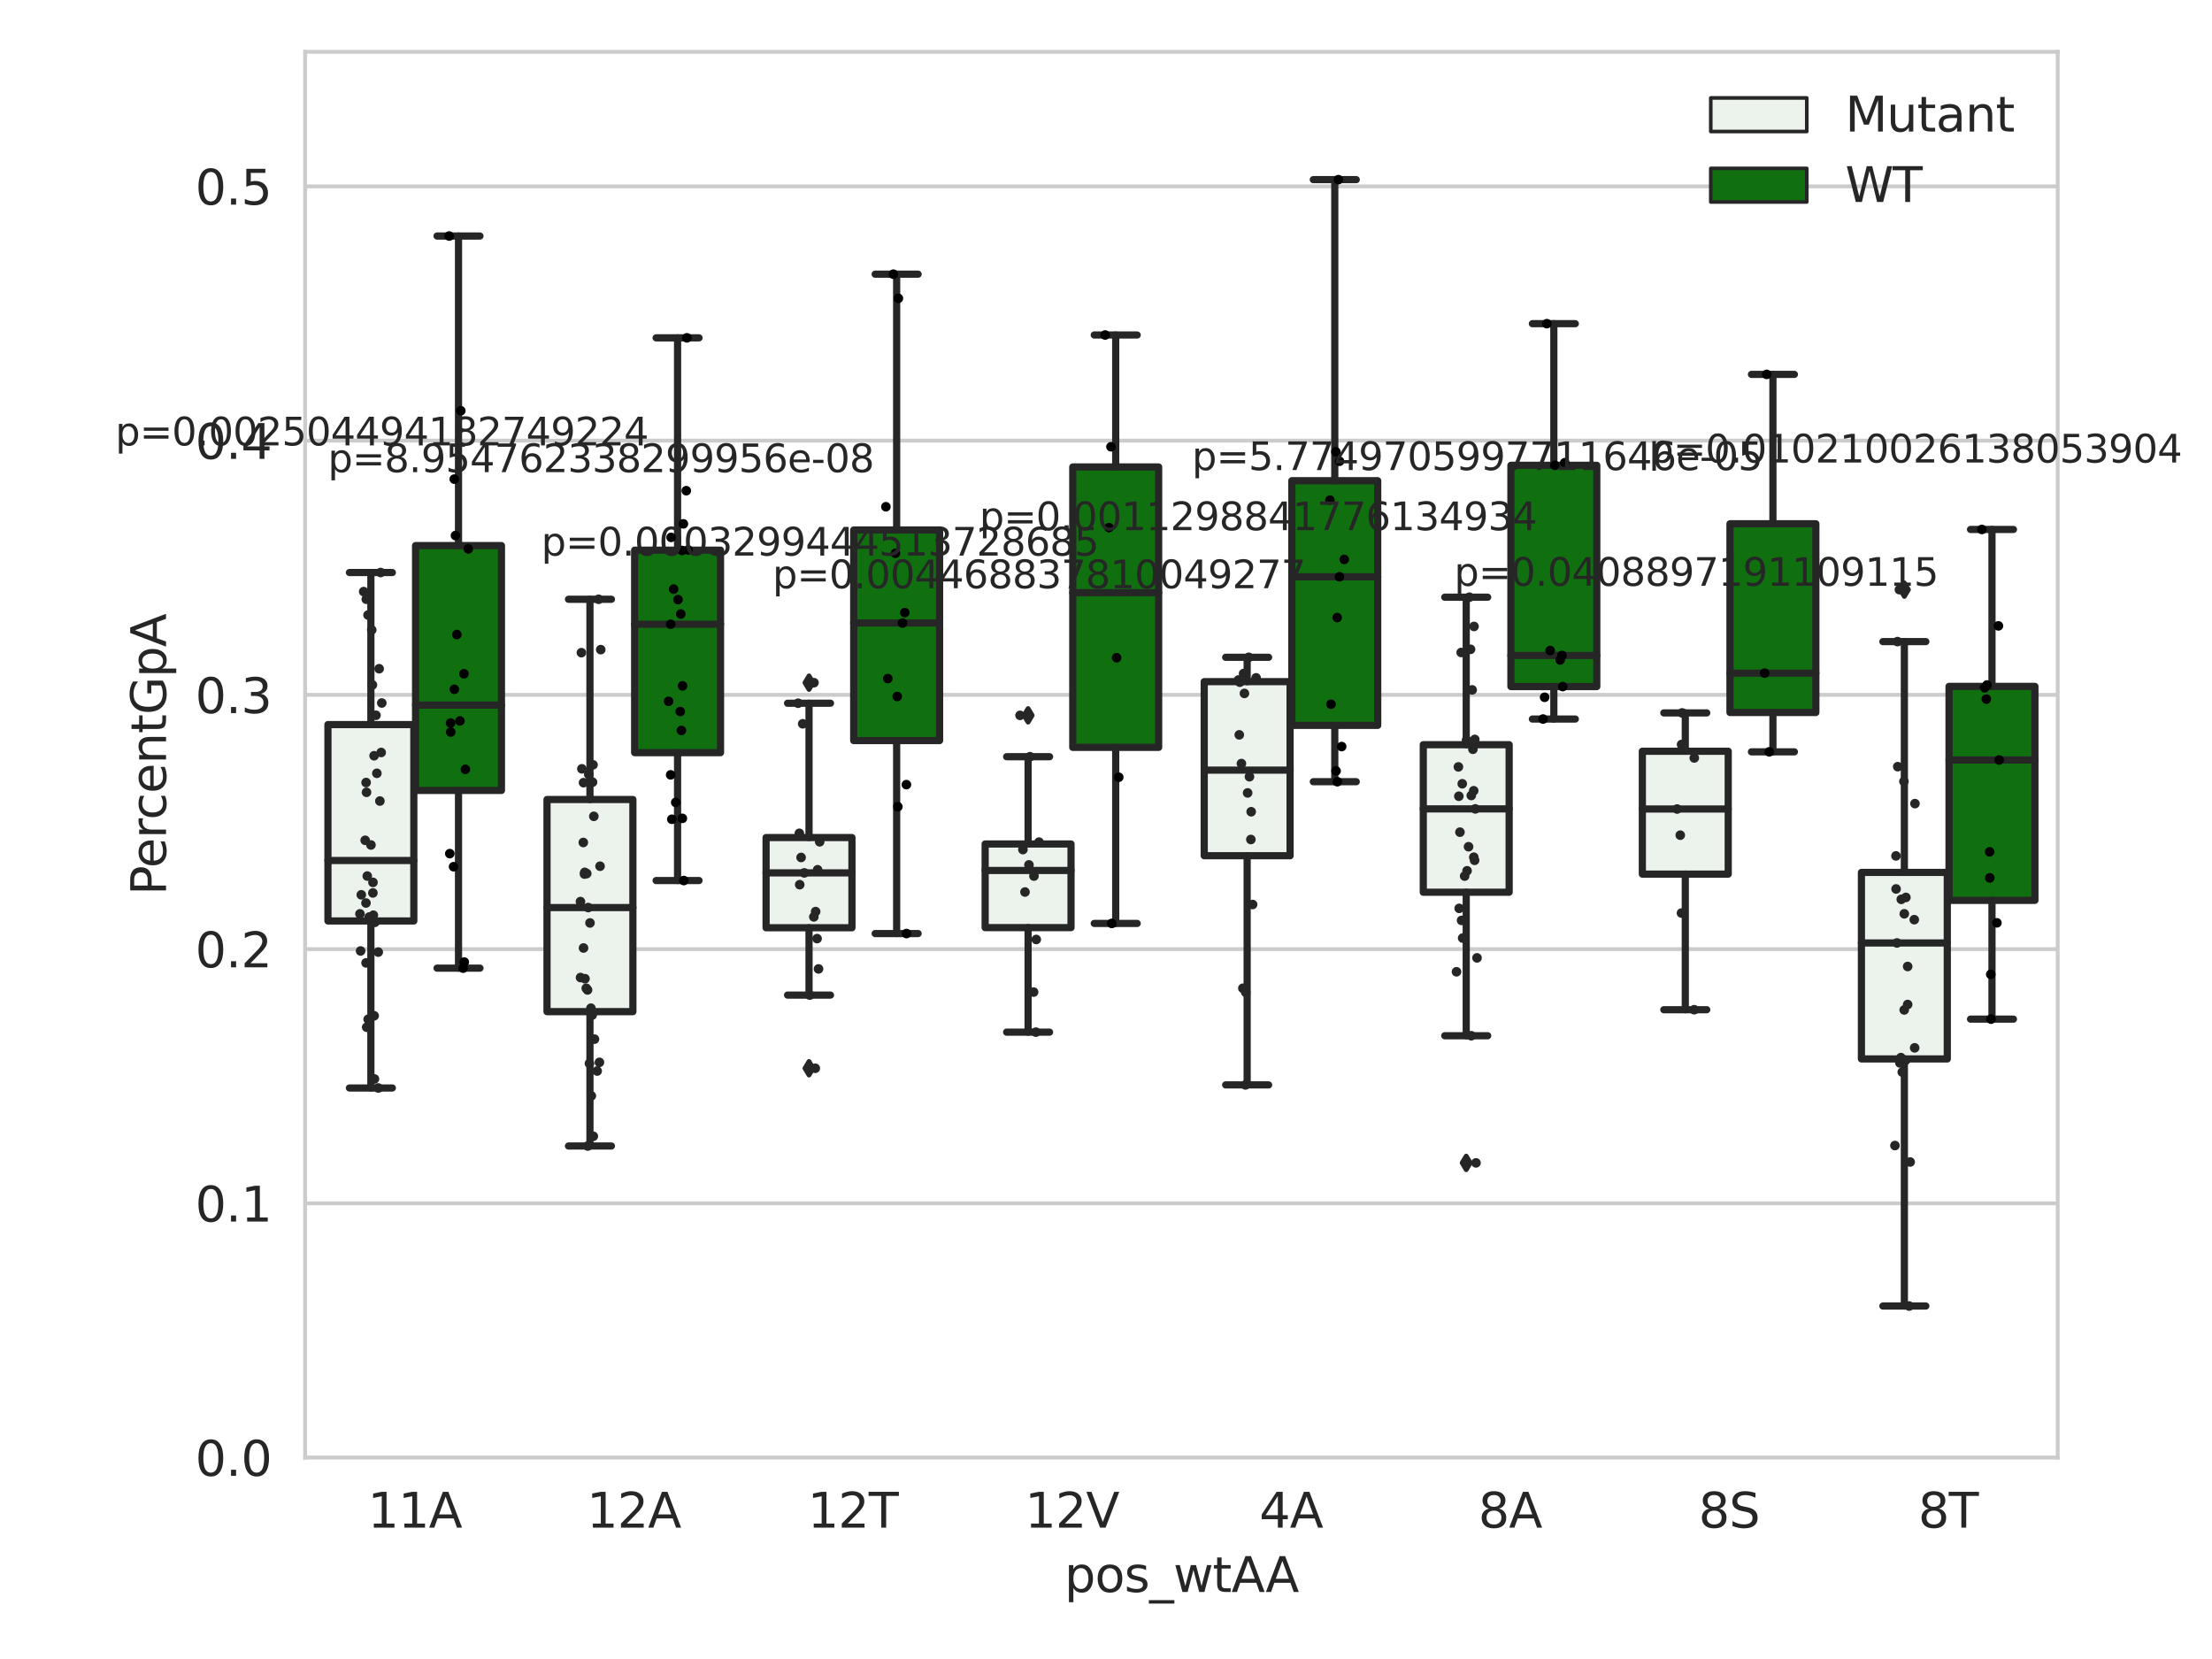 <?xml version="1.0" encoding="utf-8" standalone="no"?>
<!DOCTYPE svg PUBLIC "-//W3C//DTD SVG 1.1//EN"
  "http://www.w3.org/Graphics/SVG/1.1/DTD/svg11.dtd">
<svg xmlns:xlink="http://www.w3.org/1999/xlink" width="460.8pt" height="345.6pt" viewBox="0 0 460.8 345.6" xmlns="http://www.w3.org/2000/svg" version="1.1">
 <defs>
  <style type="text/css">*{stroke-linejoin: round; stroke-linecap: butt}</style>
 </defs>
 <g id="figure_1">
  <g id="patch_1">
   <path d="M 0 345.6 
L 460.8 345.6 
L 460.8 0 
L 0 0 
z
" style="fill: #ffffff"/>
  </g>
  <g id="axes_1">
   <g id="patch_2">
    <path d="M 63.571 303.64 
L 428.657 303.64 
L 428.657 10.8 
L 63.571 10.8 
z
" style="fill: #ffffff"/>
   </g>
   <g id="matplotlib.axis_1">
    <g id="xtick_1">
     <g id="text_1">
      <!-- 11A -->
      <g style="fill: #262626" transform="translate(76.606 318.238)scale(0.1 -0.1)">
       <defs>
        <path id="DejaVuSans-31" d="M 794 531 
L 1825 531 
L 1825 4091 
L 703 3866 
L 703 4441 
L 1819 4666 
L 2450 4666 
L 2450 531 
L 3481 531 
L 3481 0 
L 794 0 
L 794 531 
z
" transform="scale(0.016)"/>
        <path id="DejaVuSans-41" d="M 2188 4044 
L 1331 1722 
L 3047 1722 
L 2188 4044 
z
M 1831 4666 
L 2547 4666 
L 4325 0 
L 3669 0 
L 3244 1197 
L 1141 1197 
L 716 0 
L 50 0 
L 1831 4666 
z
" transform="scale(0.016)"/>
       </defs>
       <use xlink:href="#DejaVuSans-31"/>
       <use xlink:href="#DejaVuSans-31" x="63.623"/>
       <use xlink:href="#DejaVuSans-41" x="127.246"/>
      </g>
     </g>
    </g>
    <g id="xtick_2">
     <g id="text_2">
      <!-- 12A -->
      <g style="fill: #262626" transform="translate(122.242 318.238)scale(0.1 -0.1)">
       <defs>
        <path id="DejaVuSans-32" d="M 1228 531 
L 3431 531 
L 3431 0 
L 469 0 
L 469 531 
Q 828 903 1448 1529 
Q 2069 2156 2228 2338 
Q 2531 2678 2651 2914 
Q 2772 3150 2772 3378 
Q 2772 3750 2511 3984 
Q 2250 4219 1831 4219 
Q 1534 4219 1204 4116 
Q 875 4013 500 3803 
L 500 4441 
Q 881 4594 1212 4672 
Q 1544 4750 1819 4750 
Q 2544 4750 2975 4387 
Q 3406 4025 3406 3419 
Q 3406 3131 3298 2873 
Q 3191 2616 2906 2266 
Q 2828 2175 2409 1742 
Q 1991 1309 1228 531 
z
" transform="scale(0.016)"/>
       </defs>
       <use xlink:href="#DejaVuSans-31"/>
       <use xlink:href="#DejaVuSans-32" x="63.623"/>
       <use xlink:href="#DejaVuSans-41" x="127.246"/>
      </g>
     </g>
    </g>
    <g id="xtick_3">
     <g id="text_3">
      <!-- 12T -->
      <g style="fill: #262626" transform="translate(168.244 318.238)scale(0.1 -0.1)">
       <defs>
        <path id="DejaVuSans-54" d="M -19 4666 
L 3928 4666 
L 3928 4134 
L 2272 4134 
L 2272 0 
L 1638 0 
L 1638 4134 
L -19 4134 
L -19 4666 
z
" transform="scale(0.016)"/>
       </defs>
       <use xlink:href="#DejaVuSans-31"/>
       <use xlink:href="#DejaVuSans-32" x="63.623"/>
       <use xlink:href="#DejaVuSans-54" x="127.246"/>
      </g>
     </g>
    </g>
    <g id="xtick_4">
     <g id="text_4">
      <!-- 12V -->
      <g style="fill: #262626" transform="translate(213.514 318.238)scale(0.1 -0.1)">
       <defs>
        <path id="DejaVuSans-56" d="M 1831 0 
L 50 4666 
L 709 4666 
L 2188 738 
L 3669 4666 
L 4325 4666 
L 2547 0 
L 1831 0 
z
" transform="scale(0.016)"/>
       </defs>
       <use xlink:href="#DejaVuSans-31"/>
       <use xlink:href="#DejaVuSans-32" x="63.623"/>
       <use xlink:href="#DejaVuSans-56" x="127.246"/>
      </g>
     </g>
    </g>
    <g id="xtick_5">
     <g id="text_5">
      <!-- 4A -->
      <g style="fill: #262626" transform="translate(262.331 318.238)scale(0.1 -0.1)">
       <defs>
        <path id="DejaVuSans-34" d="M 2419 4116 
L 825 1625 
L 2419 1625 
L 2419 4116 
z
M 2253 4666 
L 3047 4666 
L 3047 1625 
L 3713 1625 
L 3713 1100 
L 3047 1100 
L 3047 0 
L 2419 0 
L 2419 1100 
L 313 1100 
L 313 1709 
L 2253 4666 
z
" transform="scale(0.016)"/>
       </defs>
       <use xlink:href="#DejaVuSans-34"/>
       <use xlink:href="#DejaVuSans-41" x="63.623"/>
      </g>
     </g>
    </g>
    <g id="xtick_6">
     <g id="text_6">
      <!-- 8A -->
      <g style="fill: #262626" transform="translate(307.966 318.238)scale(0.1 -0.1)">
       <defs>
        <path id="DejaVuSans-38" d="M 2034 2216 
Q 1584 2216 1326 1975 
Q 1069 1734 1069 1313 
Q 1069 891 1326 650 
Q 1584 409 2034 409 
Q 2484 409 2743 651 
Q 3003 894 3003 1313 
Q 3003 1734 2745 1975 
Q 2488 2216 2034 2216 
z
M 1403 2484 
Q 997 2584 770 2862 
Q 544 3141 544 3541 
Q 544 4100 942 4425 
Q 1341 4750 2034 4750 
Q 2731 4750 3128 4425 
Q 3525 4100 3525 3541 
Q 3525 3141 3298 2862 
Q 3072 2584 2669 2484 
Q 3125 2378 3379 2068 
Q 3634 1759 3634 1313 
Q 3634 634 3220 271 
Q 2806 -91 2034 -91 
Q 1263 -91 848 271 
Q 434 634 434 1313 
Q 434 1759 690 2068 
Q 947 2378 1403 2484 
z
M 1172 3481 
Q 1172 3119 1398 2916 
Q 1625 2713 2034 2713 
Q 2441 2713 2670 2916 
Q 2900 3119 2900 3481 
Q 2900 3844 2670 4047 
Q 2441 4250 2034 4250 
Q 1625 4250 1398 4047 
Q 1172 3844 1172 3481 
z
" transform="scale(0.016)"/>
       </defs>
       <use xlink:href="#DejaVuSans-38"/>
       <use xlink:href="#DejaVuSans-41" x="63.623"/>
      </g>
     </g>
    </g>
    <g id="xtick_7">
     <g id="text_7">
      <!-- 8S -->
      <g style="fill: #262626" transform="translate(353.848 318.238)scale(0.1 -0.1)">
       <defs>
        <path id="DejaVuSans-53" d="M 3425 4513 
L 3425 3897 
Q 3066 4069 2747 4153 
Q 2428 4238 2131 4238 
Q 1616 4238 1336 4038 
Q 1056 3838 1056 3469 
Q 1056 3159 1242 3001 
Q 1428 2844 1947 2747 
L 2328 2669 
Q 3034 2534 3370 2195 
Q 3706 1856 3706 1288 
Q 3706 609 3251 259 
Q 2797 -91 1919 -91 
Q 1588 -91 1214 -16 
Q 841 59 441 206 
L 441 856 
Q 825 641 1194 531 
Q 1563 422 1919 422 
Q 2459 422 2753 634 
Q 3047 847 3047 1241 
Q 3047 1584 2836 1778 
Q 2625 1972 2144 2069 
L 1759 2144 
Q 1053 2284 737 2584 
Q 422 2884 422 3419 
Q 422 4038 858 4394 
Q 1294 4750 2059 4750 
Q 2388 4750 2728 4690 
Q 3069 4631 3425 4513 
z
" transform="scale(0.016)"/>
       </defs>
       <use xlink:href="#DejaVuSans-38"/>
       <use xlink:href="#DejaVuSans-53" x="63.623"/>
      </g>
     </g>
    </g>
    <g id="xtick_8">
     <g id="text_8">
      <!-- 8T -->
      <g style="fill: #262626" transform="translate(399.604 318.238)scale(0.1 -0.1)">
       <use xlink:href="#DejaVuSans-38"/>
       <use xlink:href="#DejaVuSans-54" x="63.623"/>
      </g>
     </g>
    </g>
    <g id="text_9">
     <!-- pos_wtAA -->
     <g style="fill: #262626" transform="translate(221.749 331.638)scale(0.1 -0.1)">
      <defs>
       <path id="DejaVuSans-70" d="M 1159 525 
L 1159 -1331 
L 581 -1331 
L 581 3500 
L 1159 3500 
L 1159 2969 
Q 1341 3281 1617 3432 
Q 1894 3584 2278 3584 
Q 2916 3584 3314 3078 
Q 3713 2572 3713 1747 
Q 3713 922 3314 415 
Q 2916 -91 2278 -91 
Q 1894 -91 1617 61 
Q 1341 213 1159 525 
z
M 3116 1747 
Q 3116 2381 2855 2742 
Q 2594 3103 2138 3103 
Q 1681 3103 1420 2742 
Q 1159 2381 1159 1747 
Q 1159 1113 1420 752 
Q 1681 391 2138 391 
Q 2594 391 2855 752 
Q 3116 1113 3116 1747 
z
" transform="scale(0.016)"/>
       <path id="DejaVuSans-6f" d="M 1959 3097 
Q 1497 3097 1228 2736 
Q 959 2375 959 1747 
Q 959 1119 1226 758 
Q 1494 397 1959 397 
Q 2419 397 2687 759 
Q 2956 1122 2956 1747 
Q 2956 2369 2687 2733 
Q 2419 3097 1959 3097 
z
M 1959 3584 
Q 2709 3584 3137 3096 
Q 3566 2609 3566 1747 
Q 3566 888 3137 398 
Q 2709 -91 1959 -91 
Q 1206 -91 779 398 
Q 353 888 353 1747 
Q 353 2609 779 3096 
Q 1206 3584 1959 3584 
z
" transform="scale(0.016)"/>
       <path id="DejaVuSans-73" d="M 2834 3397 
L 2834 2853 
Q 2591 2978 2328 3040 
Q 2066 3103 1784 3103 
Q 1356 3103 1142 2972 
Q 928 2841 928 2578 
Q 928 2378 1081 2264 
Q 1234 2150 1697 2047 
L 1894 2003 
Q 2506 1872 2764 1633 
Q 3022 1394 3022 966 
Q 3022 478 2636 193 
Q 2250 -91 1575 -91 
Q 1294 -91 989 -36 
Q 684 19 347 128 
L 347 722 
Q 666 556 975 473 
Q 1284 391 1588 391 
Q 1994 391 2212 530 
Q 2431 669 2431 922 
Q 2431 1156 2273 1281 
Q 2116 1406 1581 1522 
L 1381 1569 
Q 847 1681 609 1914 
Q 372 2147 372 2553 
Q 372 3047 722 3315 
Q 1072 3584 1716 3584 
Q 2034 3584 2315 3537 
Q 2597 3491 2834 3397 
z
" transform="scale(0.016)"/>
       <path id="DejaVuSans-5f" d="M 3263 -1063 
L 3263 -1509 
L -63 -1509 
L -63 -1063 
L 3263 -1063 
z
" transform="scale(0.016)"/>
       <path id="DejaVuSans-77" d="M 269 3500 
L 844 3500 
L 1563 769 
L 2278 3500 
L 2956 3500 
L 3675 769 
L 4391 3500 
L 4966 3500 
L 4050 0 
L 3372 0 
L 2619 2869 
L 1863 0 
L 1184 0 
L 269 3500 
z
" transform="scale(0.016)"/>
       <path id="DejaVuSans-74" d="M 1172 4494 
L 1172 3500 
L 2356 3500 
L 2356 3053 
L 1172 3053 
L 1172 1153 
Q 1172 725 1289 603 
Q 1406 481 1766 481 
L 2356 481 
L 2356 0 
L 1766 0 
Q 1100 0 847 248 
Q 594 497 594 1153 
L 594 3053 
L 172 3053 
L 172 3500 
L 594 3500 
L 594 4494 
L 1172 4494 
z
" transform="scale(0.016)"/>
      </defs>
      <use xlink:href="#DejaVuSans-70"/>
      <use xlink:href="#DejaVuSans-6f" x="63.477"/>
      <use xlink:href="#DejaVuSans-73" x="124.658"/>
      <use xlink:href="#DejaVuSans-5f" x="176.758"/>
      <use xlink:href="#DejaVuSans-77" x="226.758"/>
      <use xlink:href="#DejaVuSans-74" x="308.545"/>
      <use xlink:href="#DejaVuSans-41" x="347.754"/>
      <use xlink:href="#DejaVuSans-41" x="418.912"/>
     </g>
    </g>
   </g>
   <g id="matplotlib.axis_2">
    <g id="ytick_1">
     <g id="line2d_1">
      <path d="M 63.571 303.64 
L 428.657 303.64 
" clip-path="url(#p6f5b32dfe0)" style="fill: none; stroke: #cccccc; stroke-width: 0.8; stroke-linecap: round"/>
     </g>
     <g id="text_10">
      <!-- 0.0 -->
      <g style="fill: #262626" transform="translate(40.668 307.439)scale(0.1 -0.1)">
       <defs>
        <path id="DejaVuSans-30" d="M 2034 4250 
Q 1547 4250 1301 3770 
Q 1056 3291 1056 2328 
Q 1056 1369 1301 889 
Q 1547 409 2034 409 
Q 2525 409 2770 889 
Q 3016 1369 3016 2328 
Q 3016 3291 2770 3770 
Q 2525 4250 2034 4250 
z
M 2034 4750 
Q 2819 4750 3233 4129 
Q 3647 3509 3647 2328 
Q 3647 1150 3233 529 
Q 2819 -91 2034 -91 
Q 1250 -91 836 529 
Q 422 1150 422 2328 
Q 422 3509 836 4129 
Q 1250 4750 2034 4750 
z
" transform="scale(0.016)"/>
        <path id="DejaVuSans-2e" d="M 684 794 
L 1344 794 
L 1344 0 
L 684 0 
L 684 794 
z
" transform="scale(0.016)"/>
       </defs>
       <use xlink:href="#DejaVuSans-30"/>
       <use xlink:href="#DejaVuSans-2e" x="63.623"/>
       <use xlink:href="#DejaVuSans-30" x="95.41"/>
      </g>
     </g>
    </g>
    <g id="ytick_2">
     <g id="line2d_2">
      <path d="M 63.571 250.678 
L 428.657 250.678 
" clip-path="url(#p6f5b32dfe0)" style="fill: none; stroke: #cccccc; stroke-width: 0.8; stroke-linecap: round"/>
     </g>
     <g id="text_11">
      <!-- 0.1 -->
      <g style="fill: #262626" transform="translate(40.668 254.477)scale(0.1 -0.1)">
       <use xlink:href="#DejaVuSans-30"/>
       <use xlink:href="#DejaVuSans-2e" x="63.623"/>
       <use xlink:href="#DejaVuSans-31" x="95.41"/>
      </g>
     </g>
    </g>
    <g id="ytick_3">
     <g id="line2d_3">
      <path d="M 63.571 197.715 
L 428.657 197.715 
" clip-path="url(#p6f5b32dfe0)" style="fill: none; stroke: #cccccc; stroke-width: 0.8; stroke-linecap: round"/>
     </g>
     <g id="text_12">
      <!-- 0.2 -->
      <g style="fill: #262626" transform="translate(40.668 201.515)scale(0.1 -0.1)">
       <use xlink:href="#DejaVuSans-30"/>
       <use xlink:href="#DejaVuSans-2e" x="63.623"/>
       <use xlink:href="#DejaVuSans-32" x="95.41"/>
      </g>
     </g>
    </g>
    <g id="ytick_4">
     <g id="line2d_4">
      <path d="M 63.571 144.753 
L 428.657 144.753 
" clip-path="url(#p6f5b32dfe0)" style="fill: none; stroke: #cccccc; stroke-width: 0.8; stroke-linecap: round"/>
     </g>
     <g id="text_13">
      <!-- 0.3 -->
      <g style="fill: #262626" transform="translate(40.668 148.552)scale(0.1 -0.1)">
       <defs>
        <path id="DejaVuSans-33" d="M 2597 2516 
Q 3050 2419 3304 2112 
Q 3559 1806 3559 1356 
Q 3559 666 3084 287 
Q 2609 -91 1734 -91 
Q 1441 -91 1130 -33 
Q 819 25 488 141 
L 488 750 
Q 750 597 1062 519 
Q 1375 441 1716 441 
Q 2309 441 2620 675 
Q 2931 909 2931 1356 
Q 2931 1769 2642 2001 
Q 2353 2234 1838 2234 
L 1294 2234 
L 1294 2753 
L 1863 2753 
Q 2328 2753 2575 2939 
Q 2822 3125 2822 3475 
Q 2822 3834 2567 4026 
Q 2313 4219 1838 4219 
Q 1578 4219 1281 4162 
Q 984 4106 628 3988 
L 628 4550 
Q 988 4650 1302 4700 
Q 1616 4750 1894 4750 
Q 2613 4750 3031 4423 
Q 3450 4097 3450 3541 
Q 3450 3153 3228 2886 
Q 3006 2619 2597 2516 
z
" transform="scale(0.016)"/>
       </defs>
       <use xlink:href="#DejaVuSans-30"/>
       <use xlink:href="#DejaVuSans-2e" x="63.623"/>
       <use xlink:href="#DejaVuSans-33" x="95.41"/>
      </g>
     </g>
    </g>
    <g id="ytick_5">
     <g id="line2d_5">
      <path d="M 63.571 91.791 
L 428.657 91.791 
" clip-path="url(#p6f5b32dfe0)" style="fill: none; stroke: #cccccc; stroke-width: 0.8; stroke-linecap: round"/>
     </g>
     <g id="text_14">
      <!-- 0.4 -->
      <g style="fill: #262626" transform="translate(40.668 95.59)scale(0.1 -0.1)">
       <use xlink:href="#DejaVuSans-30"/>
       <use xlink:href="#DejaVuSans-2e" x="63.623"/>
       <use xlink:href="#DejaVuSans-34" x="95.41"/>
      </g>
     </g>
    </g>
    <g id="ytick_6">
     <g id="line2d_6">
      <path d="M 63.571 38.829 
L 428.657 38.829 
" clip-path="url(#p6f5b32dfe0)" style="fill: none; stroke: #cccccc; stroke-width: 0.8; stroke-linecap: round"/>
     </g>
     <g id="text_15">
      <!-- 0.5 -->
      <g style="fill: #262626" transform="translate(40.668 42.628)scale(0.1 -0.1)">
       <defs>
        <path id="DejaVuSans-35" d="M 691 4666 
L 3169 4666 
L 3169 4134 
L 1269 4134 
L 1269 2991 
Q 1406 3038 1543 3061 
Q 1681 3084 1819 3084 
Q 2600 3084 3056 2656 
Q 3513 2228 3513 1497 
Q 3513 744 3044 326 
Q 2575 -91 1722 -91 
Q 1428 -91 1123 -41 
Q 819 9 494 109 
L 494 744 
Q 775 591 1075 516 
Q 1375 441 1709 441 
Q 2250 441 2565 725 
Q 2881 1009 2881 1497 
Q 2881 1984 2565 2268 
Q 2250 2553 1709 2553 
Q 1456 2553 1204 2497 
Q 953 2441 691 2322 
L 691 4666 
z
" transform="scale(0.016)"/>
       </defs>
       <use xlink:href="#DejaVuSans-30"/>
       <use xlink:href="#DejaVuSans-2e" x="63.623"/>
       <use xlink:href="#DejaVuSans-35" x="95.41"/>
      </g>
     </g>
    </g>
    <g id="text_16">
     <!-- PercentGpA -->
     <g style="fill: #262626" transform="translate(34.588 186.497)rotate(-90)scale(0.1 -0.1)">
      <defs>
       <path id="DejaVuSans-50" d="M 1259 4147 
L 1259 2394 
L 2053 2394 
Q 2494 2394 2734 2622 
Q 2975 2850 2975 3272 
Q 2975 3691 2734 3919 
Q 2494 4147 2053 4147 
L 1259 4147 
z
M 628 4666 
L 2053 4666 
Q 2838 4666 3239 4311 
Q 3641 3956 3641 3272 
Q 3641 2581 3239 2228 
Q 2838 1875 2053 1875 
L 1259 1875 
L 1259 0 
L 628 0 
L 628 4666 
z
" transform="scale(0.016)"/>
       <path id="DejaVuSans-65" d="M 3597 1894 
L 3597 1613 
L 953 1613 
Q 991 1019 1311 708 
Q 1631 397 2203 397 
Q 2534 397 2845 478 
Q 3156 559 3463 722 
L 3463 178 
Q 3153 47 2828 -22 
Q 2503 -91 2169 -91 
Q 1331 -91 842 396 
Q 353 884 353 1716 
Q 353 2575 817 3079 
Q 1281 3584 2069 3584 
Q 2775 3584 3186 3129 
Q 3597 2675 3597 1894 
z
M 3022 2063 
Q 3016 2534 2758 2815 
Q 2500 3097 2075 3097 
Q 1594 3097 1305 2825 
Q 1016 2553 972 2059 
L 3022 2063 
z
" transform="scale(0.016)"/>
       <path id="DejaVuSans-72" d="M 2631 2963 
Q 2534 3019 2420 3045 
Q 2306 3072 2169 3072 
Q 1681 3072 1420 2755 
Q 1159 2438 1159 1844 
L 1159 0 
L 581 0 
L 581 3500 
L 1159 3500 
L 1159 2956 
Q 1341 3275 1631 3429 
Q 1922 3584 2338 3584 
Q 2397 3584 2469 3576 
Q 2541 3569 2628 3553 
L 2631 2963 
z
" transform="scale(0.016)"/>
       <path id="DejaVuSans-63" d="M 3122 3366 
L 3122 2828 
Q 2878 2963 2633 3030 
Q 2388 3097 2138 3097 
Q 1578 3097 1268 2742 
Q 959 2388 959 1747 
Q 959 1106 1268 751 
Q 1578 397 2138 397 
Q 2388 397 2633 464 
Q 2878 531 3122 666 
L 3122 134 
Q 2881 22 2623 -34 
Q 2366 -91 2075 -91 
Q 1284 -91 818 406 
Q 353 903 353 1747 
Q 353 2603 823 3093 
Q 1294 3584 2113 3584 
Q 2378 3584 2631 3529 
Q 2884 3475 3122 3366 
z
" transform="scale(0.016)"/>
       <path id="DejaVuSans-6e" d="M 3513 2113 
L 3513 0 
L 2938 0 
L 2938 2094 
Q 2938 2591 2744 2837 
Q 2550 3084 2163 3084 
Q 1697 3084 1428 2787 
Q 1159 2491 1159 1978 
L 1159 0 
L 581 0 
L 581 3500 
L 1159 3500 
L 1159 2956 
Q 1366 3272 1645 3428 
Q 1925 3584 2291 3584 
Q 2894 3584 3203 3211 
Q 3513 2838 3513 2113 
z
" transform="scale(0.016)"/>
       <path id="DejaVuSans-47" d="M 3809 666 
L 3809 1919 
L 2778 1919 
L 2778 2438 
L 4434 2438 
L 4434 434 
Q 4069 175 3628 42 
Q 3188 -91 2688 -91 
Q 1594 -91 976 548 
Q 359 1188 359 2328 
Q 359 3472 976 4111 
Q 1594 4750 2688 4750 
Q 3144 4750 3555 4637 
Q 3966 4525 4313 4306 
L 4313 3634 
Q 3963 3931 3569 4081 
Q 3175 4231 2741 4231 
Q 1884 4231 1454 3753 
Q 1025 3275 1025 2328 
Q 1025 1384 1454 906 
Q 1884 428 2741 428 
Q 3075 428 3337 486 
Q 3600 544 3809 666 
z
" transform="scale(0.016)"/>
      </defs>
      <use xlink:href="#DejaVuSans-50"/>
      <use xlink:href="#DejaVuSans-65" x="56.678"/>
      <use xlink:href="#DejaVuSans-72" x="118.201"/>
      <use xlink:href="#DejaVuSans-63" x="157.064"/>
      <use xlink:href="#DejaVuSans-65" x="212.045"/>
      <use xlink:href="#DejaVuSans-6e" x="273.568"/>
      <use xlink:href="#DejaVuSans-74" x="336.947"/>
      <use xlink:href="#DejaVuSans-47" x="376.156"/>
      <use xlink:href="#DejaVuSans-70" x="453.646"/>
      <use xlink:href="#DejaVuSans-41" x="517.123"/>
     </g>
    </g>
   </g>
   <g id="patch_3">
    <path d="M 68.317 191.857 
L 86.207 191.857 
L 86.207 150.942 
L 68.317 150.942 
L 68.317 191.857 
z
" clip-path="url(#p6f5b32dfe0)" style="fill: #ecf2ec; stroke: #262626; stroke-width: 1.5; stroke-linejoin: miter"/>
   </g>
   <g id="patch_4">
    <path d="M 86.572 164.658 
L 104.461 164.658 
L 104.461 113.655 
L 86.572 113.655 
L 86.572 164.658 
z
" clip-path="url(#p6f5b32dfe0)" style="fill: #107010; stroke: #262626; stroke-width: 1.5; stroke-linejoin: miter"/>
   </g>
   <g id="patch_5">
    <path d="M 113.953 210.745 
L 131.842 210.745 
L 131.842 166.551 
L 113.953 166.551 
L 113.953 210.745 
z
" clip-path="url(#p6f5b32dfe0)" style="fill: #ecf2ec; stroke: #262626; stroke-width: 1.5; stroke-linejoin: miter"/>
   </g>
   <g id="patch_6">
    <path d="M 132.207 156.79 
L 150.097 156.79 
L 150.097 114.615 
L 132.207 114.615 
L 132.207 156.79 
z
" clip-path="url(#p6f5b32dfe0)" style="fill: #107010; stroke: #262626; stroke-width: 1.5; stroke-linejoin: miter"/>
   </g>
   <g id="patch_7">
    <path d="M 159.589 193.266 
L 177.478 193.266 
L 177.478 174.478 
L 159.589 174.478 
L 159.589 193.266 
z
" clip-path="url(#p6f5b32dfe0)" style="fill: #ecf2ec; stroke: #262626; stroke-width: 1.5; stroke-linejoin: miter"/>
   </g>
   <g id="patch_8">
    <path d="M 177.843 154.277 
L 195.732 154.277 
L 195.732 110.41 
L 177.843 110.41 
L 177.843 154.277 
z
" clip-path="url(#p6f5b32dfe0)" style="fill: #107010; stroke: #262626; stroke-width: 1.5; stroke-linejoin: miter"/>
   </g>
   <g id="patch_9">
    <path d="M 205.225 193.239 
L 223.114 193.239 
L 223.114 175.817 
L 205.225 175.817 
L 205.225 193.239 
z
" clip-path="url(#p6f5b32dfe0)" style="fill: #ecf2ec; stroke: #262626; stroke-width: 1.5; stroke-linejoin: miter"/>
   </g>
   <g id="patch_10">
    <path d="M 223.479 155.689 
L 241.368 155.689 
L 241.368 97.276 
L 223.479 97.276 
L 223.479 155.689 
z
" clip-path="url(#p6f5b32dfe0)" style="fill: #107010; stroke: #262626; stroke-width: 1.5; stroke-linejoin: miter"/>
   </g>
   <g id="patch_11">
    <path d="M 250.86 178.267 
L 268.75 178.267 
L 268.75 142.002 
L 250.86 142.002 
L 250.86 178.267 
z
" clip-path="url(#p6f5b32dfe0)" style="fill: #ecf2ec; stroke: #262626; stroke-width: 1.5; stroke-linejoin: miter"/>
   </g>
   <g id="patch_12">
    <path d="M 269.115 151.11 
L 287.004 151.11 
L 287.004 100.141 
L 269.115 100.141 
L 269.115 151.11 
z
" clip-path="url(#p6f5b32dfe0)" style="fill: #107010; stroke: #262626; stroke-width: 1.5; stroke-linejoin: miter"/>
   </g>
   <g id="patch_13">
    <path d="M 296.496 185.867 
L 314.385 185.867 
L 314.385 155.134 
L 296.496 155.134 
L 296.496 185.867 
z
" clip-path="url(#p6f5b32dfe0)" style="fill: #ecf2ec; stroke: #262626; stroke-width: 1.5; stroke-linejoin: miter"/>
   </g>
   <g id="patch_14">
    <path d="M 314.75 143.026 
L 332.64 143.026 
L 332.64 96.931 
L 314.75 96.931 
L 314.75 143.026 
z
" clip-path="url(#p6f5b32dfe0)" style="fill: #107010; stroke: #262626; stroke-width: 1.5; stroke-linejoin: miter"/>
   </g>
   <g id="patch_15">
    <path d="M 342.132 182.095 
L 360.021 182.095 
L 360.021 156.496 
L 342.132 156.496 
L 342.132 182.095 
z
" clip-path="url(#p6f5b32dfe0)" style="fill: #ecf2ec; stroke: #262626; stroke-width: 1.5; stroke-linejoin: miter"/>
   </g>
   <g id="patch_16">
    <path d="M 360.386 148.426 
L 378.275 148.426 
L 378.275 109.11 
L 360.386 109.11 
L 360.386 148.426 
z
" clip-path="url(#p6f5b32dfe0)" style="fill: #107010; stroke: #262626; stroke-width: 1.5; stroke-linejoin: miter"/>
   </g>
   <g id="patch_17">
    <path d="M 387.768 220.595 
L 405.657 220.595 
L 405.657 181.744 
L 387.768 181.744 
L 387.768 220.595 
z
" clip-path="url(#p6f5b32dfe0)" style="fill: #ecf2ec; stroke: #262626; stroke-width: 1.5; stroke-linejoin: miter"/>
   </g>
   <g id="patch_18">
    <path d="M 406.022 187.561 
L 423.911 187.561 
L 423.911 142.986 
L 406.022 142.986 
L 406.022 187.561 
z
" clip-path="url(#p6f5b32dfe0)" style="fill: #107010; stroke: #262626; stroke-width: 1.5; stroke-linejoin: miter"/>
   </g>
   <g id="patch_19">
    <path d="M 86.389 303.64 
L 86.389 303.64 
L 86.389 303.64 
L 86.389 303.64 
z
" clip-path="url(#p6f5b32dfe0)" style="fill: #ecf2ec; stroke: #262626; stroke-width: 0.75; stroke-linejoin: miter"/>
   </g>
   <g id="patch_20">
    <path d="M 86.389 303.64 
L 86.389 303.64 
L 86.389 303.64 
L 86.389 303.64 
z
" clip-path="url(#p6f5b32dfe0)" style="fill: #107010; stroke: #262626; stroke-width: 0.75; stroke-linejoin: miter"/>
   </g>
   <g id="PathCollection_1"/>
   <g id="PathCollection_2"/>
   <g id="line2d_7">
    <path d="M 77.262 191.857 
L 77.262 226.649 
" clip-path="url(#p6f5b32dfe0)" style="fill: none; stroke: #262626; stroke-width: 1.5; stroke-linecap: round"/>
   </g>
   <g id="line2d_8">
    <path d="M 77.262 150.942 
L 77.262 119.267 
" clip-path="url(#p6f5b32dfe0)" style="fill: none; stroke: #262626; stroke-width: 1.5; stroke-linecap: round"/>
   </g>
   <g id="line2d_9">
    <path d="M 72.79 226.649 
L 81.734 226.649 
" clip-path="url(#p6f5b32dfe0)" style="fill: none; stroke: #262626; stroke-width: 1.5; stroke-linecap: round"/>
   </g>
   <g id="line2d_10">
    <path d="M 72.79 119.267 
L 81.734 119.267 
" clip-path="url(#p6f5b32dfe0)" style="fill: none; stroke: #262626; stroke-width: 1.5; stroke-linecap: round"/>
   </g>
   <g id="line2d_11"/>
   <g id="line2d_12">
    <path d="M 95.516 164.658 
L 95.516 201.68 
" clip-path="url(#p6f5b32dfe0)" style="fill: none; stroke: #262626; stroke-width: 1.5; stroke-linecap: round"/>
   </g>
   <g id="line2d_13">
    <path d="M 95.516 113.655 
L 95.516 49.171 
" clip-path="url(#p6f5b32dfe0)" style="fill: none; stroke: #262626; stroke-width: 1.5; stroke-linecap: round"/>
   </g>
   <g id="line2d_14">
    <path d="M 91.044 201.68 
L 99.989 201.68 
" clip-path="url(#p6f5b32dfe0)" style="fill: none; stroke: #262626; stroke-width: 1.5; stroke-linecap: round"/>
   </g>
   <g id="line2d_15">
    <path d="M 91.044 49.171 
L 99.989 49.171 
" clip-path="url(#p6f5b32dfe0)" style="fill: none; stroke: #262626; stroke-width: 1.5; stroke-linecap: round"/>
   </g>
   <g id="line2d_16"/>
   <g id="line2d_17">
    <path d="M 122.898 210.745 
L 122.898 238.735 
" clip-path="url(#p6f5b32dfe0)" style="fill: none; stroke: #262626; stroke-width: 1.5; stroke-linecap: round"/>
   </g>
   <g id="line2d_18">
    <path d="M 122.898 166.551 
L 122.898 124.839 
" clip-path="url(#p6f5b32dfe0)" style="fill: none; stroke: #262626; stroke-width: 1.5; stroke-linecap: round"/>
   </g>
   <g id="line2d_19">
    <path d="M 118.425 238.735 
L 127.37 238.735 
" clip-path="url(#p6f5b32dfe0)" style="fill: none; stroke: #262626; stroke-width: 1.5; stroke-linecap: round"/>
   </g>
   <g id="line2d_20">
    <path d="M 118.425 124.839 
L 127.37 124.839 
" clip-path="url(#p6f5b32dfe0)" style="fill: none; stroke: #262626; stroke-width: 1.5; stroke-linecap: round"/>
   </g>
   <g id="line2d_21"/>
   <g id="line2d_22">
    <path d="M 141.152 156.79 
L 141.152 183.432 
" clip-path="url(#p6f5b32dfe0)" style="fill: none; stroke: #262626; stroke-width: 1.5; stroke-linecap: round"/>
   </g>
   <g id="line2d_23">
    <path d="M 141.152 114.615 
L 141.152 70.379 
" clip-path="url(#p6f5b32dfe0)" style="fill: none; stroke: #262626; stroke-width: 1.5; stroke-linecap: round"/>
   </g>
   <g id="line2d_24">
    <path d="M 136.68 183.432 
L 145.624 183.432 
" clip-path="url(#p6f5b32dfe0)" style="fill: none; stroke: #262626; stroke-width: 1.5; stroke-linecap: round"/>
   </g>
   <g id="line2d_25">
    <path d="M 136.68 70.379 
L 145.624 70.379 
" clip-path="url(#p6f5b32dfe0)" style="fill: none; stroke: #262626; stroke-width: 1.5; stroke-linecap: round"/>
   </g>
   <g id="line2d_26"/>
   <g id="line2d_27">
    <path d="M 168.534 193.266 
L 168.534 207.295 
" clip-path="url(#p6f5b32dfe0)" style="fill: none; stroke: #262626; stroke-width: 1.5; stroke-linecap: round"/>
   </g>
   <g id="line2d_28">
    <path d="M 168.534 174.478 
L 168.534 146.494 
" clip-path="url(#p6f5b32dfe0)" style="fill: none; stroke: #262626; stroke-width: 1.5; stroke-linecap: round"/>
   </g>
   <g id="line2d_29">
    <path d="M 164.061 207.295 
L 173.006 207.295 
" clip-path="url(#p6f5b32dfe0)" style="fill: none; stroke: #262626; stroke-width: 1.5; stroke-linecap: round"/>
   </g>
   <g id="line2d_30">
    <path d="M 164.061 146.494 
L 173.006 146.494 
" clip-path="url(#p6f5b32dfe0)" style="fill: none; stroke: #262626; stroke-width: 1.5; stroke-linecap: round"/>
   </g>
   <g id="line2d_31">
    <defs>
     <path id="m314d8e30aa" d="M -0 1.414 
L 0.849 0 
L 0 -1.414 
L -0.849 -0 
z
" style="stroke: #262626; stroke-linejoin: miter"/>
    </defs>
    <g clip-path="url(#p6f5b32dfe0)">
     <use xlink:href="#m314d8e30aa" x="168.534" y="222.54" style="fill: #262626; stroke: #262626; stroke-linejoin: miter"/>
     <use xlink:href="#m314d8e30aa" x="168.534" y="142.216" style="fill: #262626; stroke: #262626; stroke-linejoin: miter"/>
    </g>
   </g>
   <g id="line2d_32">
    <path d="M 186.788 154.277 
L 186.788 194.477 
" clip-path="url(#p6f5b32dfe0)" style="fill: none; stroke: #262626; stroke-width: 1.5; stroke-linecap: round"/>
   </g>
   <g id="line2d_33">
    <path d="M 186.788 110.41 
L 186.788 57.119 
" clip-path="url(#p6f5b32dfe0)" style="fill: none; stroke: #262626; stroke-width: 1.5; stroke-linecap: round"/>
   </g>
   <g id="line2d_34">
    <path d="M 182.315 194.477 
L 191.26 194.477 
" clip-path="url(#p6f5b32dfe0)" style="fill: none; stroke: #262626; stroke-width: 1.5; stroke-linecap: round"/>
   </g>
   <g id="line2d_35">
    <path d="M 182.315 57.119 
L 191.26 57.119 
" clip-path="url(#p6f5b32dfe0)" style="fill: none; stroke: #262626; stroke-width: 1.5; stroke-linecap: round"/>
   </g>
   <g id="line2d_36"/>
   <g id="line2d_37">
    <path d="M 214.169 193.239 
L 214.169 215.015 
" clip-path="url(#p6f5b32dfe0)" style="fill: none; stroke: #262626; stroke-width: 1.5; stroke-linecap: round"/>
   </g>
   <g id="line2d_38">
    <path d="M 214.169 175.817 
L 214.169 157.637 
" clip-path="url(#p6f5b32dfe0)" style="fill: none; stroke: #262626; stroke-width: 1.5; stroke-linecap: round"/>
   </g>
   <g id="line2d_39">
    <path d="M 209.697 215.015 
L 218.642 215.015 
" clip-path="url(#p6f5b32dfe0)" style="fill: none; stroke: #262626; stroke-width: 1.5; stroke-linecap: round"/>
   </g>
   <g id="line2d_40">
    <path d="M 209.697 157.637 
L 218.642 157.637 
" clip-path="url(#p6f5b32dfe0)" style="fill: none; stroke: #262626; stroke-width: 1.5; stroke-linecap: round"/>
   </g>
   <g id="line2d_41">
    <g clip-path="url(#p6f5b32dfe0)">
     <use xlink:href="#m314d8e30aa" x="214.169" y="149.022" style="fill: #262626; stroke: #262626; stroke-linejoin: miter"/>
    </g>
   </g>
   <g id="line2d_42">
    <path d="M 232.424 155.689 
L 232.424 192.369 
" clip-path="url(#p6f5b32dfe0)" style="fill: none; stroke: #262626; stroke-width: 1.5; stroke-linecap: round"/>
   </g>
   <g id="line2d_43">
    <path d="M 232.424 97.276 
L 232.424 69.787 
" clip-path="url(#p6f5b32dfe0)" style="fill: none; stroke: #262626; stroke-width: 1.5; stroke-linecap: round"/>
   </g>
   <g id="line2d_44">
    <path d="M 227.951 192.369 
L 236.896 192.369 
" clip-path="url(#p6f5b32dfe0)" style="fill: none; stroke: #262626; stroke-width: 1.5; stroke-linecap: round"/>
   </g>
   <g id="line2d_45">
    <path d="M 227.951 69.787 
L 236.896 69.787 
" clip-path="url(#p6f5b32dfe0)" style="fill: none; stroke: #262626; stroke-width: 1.5; stroke-linecap: round"/>
   </g>
   <g id="line2d_46"/>
   <g id="line2d_47">
    <path d="M 259.805 178.267 
L 259.805 226.005 
" clip-path="url(#p6f5b32dfe0)" style="fill: none; stroke: #262626; stroke-width: 1.5; stroke-linecap: round"/>
   </g>
   <g id="line2d_48">
    <path d="M 259.805 142.002 
L 259.805 136.93 
" clip-path="url(#p6f5b32dfe0)" style="fill: none; stroke: #262626; stroke-width: 1.5; stroke-linecap: round"/>
   </g>
   <g id="line2d_49">
    <path d="M 255.333 226.005 
L 264.277 226.005 
" clip-path="url(#p6f5b32dfe0)" style="fill: none; stroke: #262626; stroke-width: 1.5; stroke-linecap: round"/>
   </g>
   <g id="line2d_50">
    <path d="M 255.333 136.93 
L 264.277 136.93 
" clip-path="url(#p6f5b32dfe0)" style="fill: none; stroke: #262626; stroke-width: 1.5; stroke-linecap: round"/>
   </g>
   <g id="line2d_51"/>
   <g id="line2d_52">
    <path d="M 278.059 151.11 
L 278.059 162.845 
" clip-path="url(#p6f5b32dfe0)" style="fill: none; stroke: #262626; stroke-width: 1.5; stroke-linecap: round"/>
   </g>
   <g id="line2d_53">
    <path d="M 278.059 100.141 
L 278.059 37.422 
" clip-path="url(#p6f5b32dfe0)" style="fill: none; stroke: #262626; stroke-width: 1.5; stroke-linecap: round"/>
   </g>
   <g id="line2d_54">
    <path d="M 273.587 162.845 
L 282.532 162.845 
" clip-path="url(#p6f5b32dfe0)" style="fill: none; stroke: #262626; stroke-width: 1.5; stroke-linecap: round"/>
   </g>
   <g id="line2d_55">
    <path d="M 273.587 37.422 
L 282.532 37.422 
" clip-path="url(#p6f5b32dfe0)" style="fill: none; stroke: #262626; stroke-width: 1.5; stroke-linecap: round"/>
   </g>
   <g id="line2d_56"/>
   <g id="line2d_57">
    <path d="M 305.441 185.867 
L 305.441 215.764 
" clip-path="url(#p6f5b32dfe0)" style="fill: none; stroke: #262626; stroke-width: 1.5; stroke-linecap: round"/>
   </g>
   <g id="line2d_58">
    <path d="M 305.441 155.134 
L 305.441 124.409 
" clip-path="url(#p6f5b32dfe0)" style="fill: none; stroke: #262626; stroke-width: 1.5; stroke-linecap: round"/>
   </g>
   <g id="line2d_59">
    <path d="M 300.968 215.764 
L 309.913 215.764 
" clip-path="url(#p6f5b32dfe0)" style="fill: none; stroke: #262626; stroke-width: 1.5; stroke-linecap: round"/>
   </g>
   <g id="line2d_60">
    <path d="M 300.968 124.409 
L 309.913 124.409 
" clip-path="url(#p6f5b32dfe0)" style="fill: none; stroke: #262626; stroke-width: 1.5; stroke-linecap: round"/>
   </g>
   <g id="line2d_61">
    <g clip-path="url(#p6f5b32dfe0)">
     <use xlink:href="#m314d8e30aa" x="305.441" y="242.249" style="fill: #262626; stroke: #262626; stroke-linejoin: miter"/>
    </g>
   </g>
   <g id="line2d_62">
    <path d="M 323.695 143.026 
L 323.695 149.79 
" clip-path="url(#p6f5b32dfe0)" style="fill: none; stroke: #262626; stroke-width: 1.5; stroke-linecap: round"/>
   </g>
   <g id="line2d_63">
    <path d="M 323.695 96.931 
L 323.695 67.429 
" clip-path="url(#p6f5b32dfe0)" style="fill: none; stroke: #262626; stroke-width: 1.5; stroke-linecap: round"/>
   </g>
   <g id="line2d_64">
    <path d="M 319.223 149.79 
L 328.167 149.79 
" clip-path="url(#p6f5b32dfe0)" style="fill: none; stroke: #262626; stroke-width: 1.5; stroke-linecap: round"/>
   </g>
   <g id="line2d_65">
    <path d="M 319.223 67.429 
L 328.167 67.429 
" clip-path="url(#p6f5b32dfe0)" style="fill: none; stroke: #262626; stroke-width: 1.5; stroke-linecap: round"/>
   </g>
   <g id="line2d_66"/>
   <g id="line2d_67">
    <path d="M 351.077 182.095 
L 351.077 210.341 
" clip-path="url(#p6f5b32dfe0)" style="fill: none; stroke: #262626; stroke-width: 1.5; stroke-linecap: round"/>
   </g>
   <g id="line2d_68">
    <path d="M 351.077 156.496 
L 351.077 148.513 
" clip-path="url(#p6f5b32dfe0)" style="fill: none; stroke: #262626; stroke-width: 1.5; stroke-linecap: round"/>
   </g>
   <g id="line2d_69">
    <path d="M 346.604 210.341 
L 355.549 210.341 
" clip-path="url(#p6f5b32dfe0)" style="fill: none; stroke: #262626; stroke-width: 1.5; stroke-linecap: round"/>
   </g>
   <g id="line2d_70">
    <path d="M 346.604 148.513 
L 355.549 148.513 
" clip-path="url(#p6f5b32dfe0)" style="fill: none; stroke: #262626; stroke-width: 1.5; stroke-linecap: round"/>
   </g>
   <g id="line2d_71"/>
   <g id="line2d_72">
    <path d="M 369.331 148.426 
L 369.331 156.622 
" clip-path="url(#p6f5b32dfe0)" style="fill: none; stroke: #262626; stroke-width: 1.5; stroke-linecap: round"/>
   </g>
   <g id="line2d_73">
    <path d="M 369.331 109.11 
L 369.331 77.992 
" clip-path="url(#p6f5b32dfe0)" style="fill: none; stroke: #262626; stroke-width: 1.5; stroke-linecap: round"/>
   </g>
   <g id="line2d_74">
    <path d="M 364.859 156.622 
L 373.803 156.622 
" clip-path="url(#p6f5b32dfe0)" style="fill: none; stroke: #262626; stroke-width: 1.5; stroke-linecap: round"/>
   </g>
   <g id="line2d_75">
    <path d="M 364.859 77.992 
L 373.803 77.992 
" clip-path="url(#p6f5b32dfe0)" style="fill: none; stroke: #262626; stroke-width: 1.5; stroke-linecap: round"/>
   </g>
   <g id="line2d_76"/>
   <g id="line2d_77">
    <path d="M 396.712 220.595 
L 396.712 272.07 
" clip-path="url(#p6f5b32dfe0)" style="fill: none; stroke: #262626; stroke-width: 1.5; stroke-linecap: round"/>
   </g>
   <g id="line2d_78">
    <path d="M 396.712 181.744 
L 396.712 133.656 
" clip-path="url(#p6f5b32dfe0)" style="fill: none; stroke: #262626; stroke-width: 1.5; stroke-linecap: round"/>
   </g>
   <g id="line2d_79">
    <path d="M 392.24 272.07 
L 401.185 272.07 
" clip-path="url(#p6f5b32dfe0)" style="fill: none; stroke: #262626; stroke-width: 1.5; stroke-linecap: round"/>
   </g>
   <g id="line2d_80">
    <path d="M 392.24 133.656 
L 401.185 133.656 
" clip-path="url(#p6f5b32dfe0)" style="fill: none; stroke: #262626; stroke-width: 1.5; stroke-linecap: round"/>
   </g>
   <g id="line2d_81">
    <g clip-path="url(#p6f5b32dfe0)">
     <use xlink:href="#m314d8e30aa" x="396.712" y="122.834" style="fill: #262626; stroke: #262626; stroke-linejoin: miter"/>
    </g>
   </g>
   <g id="line2d_82">
    <path d="M 414.967 187.561 
L 414.967 212.303 
" clip-path="url(#p6f5b32dfe0)" style="fill: none; stroke: #262626; stroke-width: 1.5; stroke-linecap: round"/>
   </g>
   <g id="line2d_83">
    <path d="M 414.967 142.986 
L 414.967 110.295 
" clip-path="url(#p6f5b32dfe0)" style="fill: none; stroke: #262626; stroke-width: 1.5; stroke-linecap: round"/>
   </g>
   <g id="line2d_84">
    <path d="M 410.494 212.303 
L 419.439 212.303 
" clip-path="url(#p6f5b32dfe0)" style="fill: none; stroke: #262626; stroke-width: 1.5; stroke-linecap: round"/>
   </g>
   <g id="line2d_85">
    <path d="M 410.494 110.295 
L 419.439 110.295 
" clip-path="url(#p6f5b32dfe0)" style="fill: none; stroke: #262626; stroke-width: 1.5; stroke-linecap: round"/>
   </g>
   <g id="line2d_86"/>
   <g id="line2d_87">
    <path d="M 68.317 179.261 
L 86.207 179.261 
" clip-path="url(#p6f5b32dfe0)" style="fill: none; stroke: #262626; stroke-width: 1.5; stroke-linecap: round"/>
   </g>
   <g id="line2d_88">
    <path d="M 86.572 146.885 
L 104.461 146.885 
" clip-path="url(#p6f5b32dfe0)" style="fill: none; stroke: #262626; stroke-width: 1.5; stroke-linecap: round"/>
   </g>
   <g id="line2d_89">
    <path d="M 113.953 189.062 
L 131.842 189.062 
" clip-path="url(#p6f5b32dfe0)" style="fill: none; stroke: #262626; stroke-width: 1.5; stroke-linecap: round"/>
   </g>
   <g id="line2d_90">
    <path d="M 132.207 130.043 
L 150.097 130.043 
" clip-path="url(#p6f5b32dfe0)" style="fill: none; stroke: #262626; stroke-width: 1.5; stroke-linecap: round"/>
   </g>
   <g id="line2d_91">
    <path d="M 159.589 181.84 
L 177.478 181.84 
" clip-path="url(#p6f5b32dfe0)" style="fill: none; stroke: #262626; stroke-width: 1.5; stroke-linecap: round"/>
   </g>
   <g id="line2d_92">
    <path d="M 177.843 129.791 
L 195.732 129.791 
" clip-path="url(#p6f5b32dfe0)" style="fill: none; stroke: #262626; stroke-width: 1.5; stroke-linecap: round"/>
   </g>
   <g id="line2d_93">
    <path d="M 205.225 181.335 
L 223.114 181.335 
" clip-path="url(#p6f5b32dfe0)" style="fill: none; stroke: #262626; stroke-width: 1.5; stroke-linecap: round"/>
   </g>
   <g id="line2d_94">
    <path d="M 223.479 123.464 
L 241.368 123.464 
" clip-path="url(#p6f5b32dfe0)" style="fill: none; stroke: #262626; stroke-width: 1.5; stroke-linecap: round"/>
   </g>
   <g id="line2d_95">
    <path d="M 250.86 160.437 
L 268.75 160.437 
" clip-path="url(#p6f5b32dfe0)" style="fill: none; stroke: #262626; stroke-width: 1.5; stroke-linecap: round"/>
   </g>
   <g id="line2d_96">
    <path d="M 269.115 120.157 
L 287.004 120.157 
" clip-path="url(#p6f5b32dfe0)" style="fill: none; stroke: #262626; stroke-width: 1.5; stroke-linecap: round"/>
   </g>
   <g id="line2d_97">
    <path d="M 296.496 168.506 
L 314.385 168.506 
" clip-path="url(#p6f5b32dfe0)" style="fill: none; stroke: #262626; stroke-width: 1.5; stroke-linecap: round"/>
   </g>
   <g id="line2d_98">
    <path d="M 314.75 136.543 
L 332.64 136.543 
" clip-path="url(#p6f5b32dfe0)" style="fill: none; stroke: #262626; stroke-width: 1.5; stroke-linecap: round"/>
   </g>
   <g id="line2d_99">
    <path d="M 342.132 168.535 
L 360.021 168.535 
" clip-path="url(#p6f5b32dfe0)" style="fill: none; stroke: #262626; stroke-width: 1.5; stroke-linecap: round"/>
   </g>
   <g id="line2d_100">
    <path d="M 360.386 140.229 
L 378.275 140.229 
" clip-path="url(#p6f5b32dfe0)" style="fill: none; stroke: #262626; stroke-width: 1.5; stroke-linecap: round"/>
   </g>
   <g id="line2d_101">
    <path d="M 387.768 196.433 
L 405.657 196.433 
" clip-path="url(#p6f5b32dfe0)" style="fill: none; stroke: #262626; stroke-width: 1.5; stroke-linecap: round"/>
   </g>
   <g id="line2d_102">
    <path d="M 406.022 158.323 
L 423.911 158.323 
" clip-path="url(#p6f5b32dfe0)" style="fill: none; stroke: #262626; stroke-width: 1.5; stroke-linecap: round"/>
   </g>
   <g id="patch_21">
    <path d="M 63.571 303.64 
L 63.571 10.8 
" style="fill: none; stroke: #cccccc; stroke-width: 0.8; stroke-linejoin: miter; stroke-linecap: square"/>
   </g>
   <g id="patch_22">
    <path d="M 428.657 303.64 
L 428.657 10.8 
" style="fill: none; stroke: #cccccc; stroke-width: 0.8; stroke-linejoin: miter; stroke-linecap: square"/>
   </g>
   <g id="patch_23">
    <path d="M 63.571 303.64 
L 428.657 303.64 
" style="fill: none; stroke: #cccccc; stroke-width: 0.8; stroke-linejoin: miter; stroke-linecap: square"/>
   </g>
   <g id="patch_24">
    <path d="M 63.571 10.8 
L 428.657 10.8 
" style="fill: none; stroke: #cccccc; stroke-width: 0.8; stroke-linejoin: miter; stroke-linecap: square"/>
   </g>
   <g id="PathCollection_3">
    <defs>
     <path id="C0_0_e88e2720ad" d="M 0 1 
C 0.265 1 0.52 0.895 0.707 0.707 
C 0.895 0.52 1 0.265 1 -0 
C 1 -0.265 0.895 -0.52 0.707 -0.707 
C 0.52 -0.895 0.265 -1 0 -1 
C -0.265 -1 -0.52 -0.895 -0.707 -0.707 
C -0.895 -0.52 -1 -0.265 -1 0 
C -1 0.265 -0.895 0.52 -0.707 0.707 
C -0.52 0.895 -0.265 1 0 1 
z
"/>
    </defs>
    <g clip-path="url(#p6f5b32dfe0)">
     <use xlink:href="#C0_0_e88e2720ad" x="76.509" y="182.498" style="fill: #262626"/>
    </g>
    <g clip-path="url(#p6f5b32dfe0)">
     <use xlink:href="#C0_0_e88e2720ad" x="77.585" y="142.681" style="fill: #262626"/>
    </g>
    <g clip-path="url(#p6f5b32dfe0)">
     <use xlink:href="#C0_0_e88e2720ad" x="77.944" y="211.606" style="fill: #262626"/>
    </g>
    <g clip-path="url(#p6f5b32dfe0)">
     <use xlink:href="#C0_0_e88e2720ad" x="76.349" y="165.051" style="fill: #262626"/>
    </g>
    <g clip-path="url(#p6f5b32dfe0)">
     <use xlink:href="#C0_0_e88e2720ad" x="79.405" y="156.756" style="fill: #262626"/>
    </g>
    <g clip-path="url(#p6f5b32dfe0)">
     <use xlink:href="#C0_0_e88e2720ad" x="77.68" y="186.013" style="fill: #262626"/>
    </g>
    <g clip-path="url(#p6f5b32dfe0)">
     <use xlink:href="#C0_0_e88e2720ad" x="79.137" y="166.873" style="fill: #262626"/>
    </g>
    <g clip-path="url(#p6f5b32dfe0)">
     <use xlink:href="#C0_0_e88e2720ad" x="77.931" y="157.436" style="fill: #262626"/>
    </g>
    <g clip-path="url(#p6f5b32dfe0)">
     <use xlink:href="#C0_0_e88e2720ad" x="79.293" y="119.267" style="fill: #262626"/>
    </g>
    <g clip-path="url(#p6f5b32dfe0)">
     <use xlink:href="#C0_0_e88e2720ad" x="74.986" y="190.375" style="fill: #262626"/>
    </g>
    <g clip-path="url(#p6f5b32dfe0)">
     <use xlink:href="#C0_0_e88e2720ad" x="78.007" y="224.767" style="fill: #262626"/>
    </g>
    <g clip-path="url(#p6f5b32dfe0)">
     <use xlink:href="#C0_0_e88e2720ad" x="76.693" y="212.332" style="fill: #262626"/>
    </g>
    <g clip-path="url(#p6f5b32dfe0)">
     <use xlink:href="#C0_0_e88e2720ad" x="78.798" y="198.342" style="fill: #262626"/>
    </g>
    <g clip-path="url(#p6f5b32dfe0)">
     <use xlink:href="#C0_0_e88e2720ad" x="75.119" y="198.103" style="fill: #262626"/>
    </g>
    <g clip-path="url(#p6f5b32dfe0)">
     <use xlink:href="#C0_0_e88e2720ad" x="75.266" y="186.404" style="fill: #262626"/>
    </g>
    <g clip-path="url(#p6f5b32dfe0)">
     <use xlink:href="#C0_0_e88e2720ad" x="76.923" y="191.03" style="fill: #262626"/>
    </g>
    <g clip-path="url(#p6f5b32dfe0)">
     <use xlink:href="#C0_0_e88e2720ad" x="77.436" y="131.23" style="fill: #262626"/>
    </g>
    <g clip-path="url(#p6f5b32dfe0)">
     <use xlink:href="#C0_0_e88e2720ad" x="77.776" y="190.656" style="fill: #262626"/>
    </g>
    <g clip-path="url(#p6f5b32dfe0)">
     <use xlink:href="#C0_0_e88e2720ad" x="78.984" y="139.305" style="fill: #262626"/>
    </g>
    <g clip-path="url(#p6f5b32dfe0)">
     <use xlink:href="#C0_0_e88e2720ad" x="76.669" y="128.12" style="fill: #262626"/>
    </g>
    <g clip-path="url(#p6f5b32dfe0)">
     <use xlink:href="#C0_0_e88e2720ad" x="76.072" y="175.051" style="fill: #262626"/>
    </g>
    <g clip-path="url(#p6f5b32dfe0)">
     <use xlink:href="#C0_0_e88e2720ad" x="75.764" y="123.241" style="fill: #262626"/>
    </g>
    <g clip-path="url(#p6f5b32dfe0)">
     <use xlink:href="#C0_0_e88e2720ad" x="76.264" y="163.016" style="fill: #262626"/>
    </g>
    <g clip-path="url(#p6f5b32dfe0)">
     <use xlink:href="#C0_0_e88e2720ad" x="78.321" y="149.004" style="fill: #262626"/>
    </g>
    <g clip-path="url(#p6f5b32dfe0)">
     <use xlink:href="#C0_0_e88e2720ad" x="76.388" y="213.99" style="fill: #262626"/>
    </g>
    <g clip-path="url(#p6f5b32dfe0)">
     <use xlink:href="#C0_0_e88e2720ad" x="76.304" y="124.833" style="fill: #262626"/>
    </g>
    <g clip-path="url(#p6f5b32dfe0)">
     <use xlink:href="#C0_0_e88e2720ad" x="77.697" y="183.816" style="fill: #262626"/>
    </g>
    <g clip-path="url(#p6f5b32dfe0)">
     <use xlink:href="#C0_0_e88e2720ad" x="78.105" y="192.133" style="fill: #262626"/>
    </g>
    <g clip-path="url(#p6f5b32dfe0)">
     <use xlink:href="#C0_0_e88e2720ad" x="77.278" y="176.024" style="fill: #262626"/>
    </g>
    <g clip-path="url(#p6f5b32dfe0)">
     <use xlink:href="#C0_0_e88e2720ad" x="76.238" y="188.112" style="fill: #262626"/>
    </g>
    <g clip-path="url(#p6f5b32dfe0)">
     <use xlink:href="#C0_0_e88e2720ad" x="79.533" y="146.446" style="fill: #262626"/>
    </g>
    <g clip-path="url(#p6f5b32dfe0)">
     <use xlink:href="#C0_0_e88e2720ad" x="76.258" y="200.586" style="fill: #262626"/>
    </g>
    <g clip-path="url(#p6f5b32dfe0)">
     <use xlink:href="#C0_0_e88e2720ad" x="78.508" y="161.095" style="fill: #262626"/>
    </g>
    <g clip-path="url(#p6f5b32dfe0)">
     <use xlink:href="#C0_0_e88e2720ad" x="78.81" y="226.649" style="fill: #262626"/>
    </g>
   </g>
   <g id="PathCollection_4">
    <defs>
     <path id="C1_0_089b304a5a" d="M 0 1 
C 0.265 1 0.52 0.895 0.707 0.707 
C 0.895 0.52 1 0.265 1 -0 
C 1 -0.265 0.895 -0.52 0.707 -0.707 
C 0.52 -0.895 0.265 -1 0 -1 
C -0.265 -1 -0.52 -0.895 -0.707 -0.707 
C -0.895 -0.52 -1 -0.265 -1 0 
C -1 0.265 -0.895 0.52 -0.707 0.707 
C -0.52 0.895 -0.265 1 0 1 
z
"/>
    </defs>
    <g clip-path="url(#p6f5b32dfe0)">
     <use xlink:href="#C1_0_089b304a5a" x="93.86" y="150.622"/>
    </g>
    <g clip-path="url(#p6f5b32dfe0)">
     <use xlink:href="#C1_0_089b304a5a" x="94.646" y="143.59"/>
    </g>
    <g clip-path="url(#p6f5b32dfe0)">
     <use xlink:href="#C1_0_089b304a5a" x="94.882" y="111.564"/>
    </g>
    <g clip-path="url(#p6f5b32dfe0)">
     <use xlink:href="#C1_0_089b304a5a" x="93.704" y="177.827"/>
    </g>
    <g clip-path="url(#p6f5b32dfe0)">
     <use xlink:href="#C1_0_089b304a5a" x="93.893" y="152.494"/>
    </g>
    <g clip-path="url(#p6f5b32dfe0)">
     <use xlink:href="#C1_0_089b304a5a" x="96.654" y="140.358"/>
    </g>
    <g clip-path="url(#p6f5b32dfe0)">
     <use xlink:href="#C1_0_089b304a5a" x="94.637" y="99.808"/>
    </g>
    <g clip-path="url(#p6f5b32dfe0)">
     <use xlink:href="#C1_0_089b304a5a" x="95.801" y="150.179"/>
    </g>
    <g clip-path="url(#p6f5b32dfe0)">
     <use xlink:href="#C1_0_089b304a5a" x="96.481" y="201.68"/>
    </g>
    <g clip-path="url(#p6f5b32dfe0)">
     <use xlink:href="#C1_0_089b304a5a" x="95.995" y="85.572"/>
    </g>
    <g clip-path="url(#p6f5b32dfe0)">
     <use xlink:href="#C1_0_089b304a5a" x="95.174" y="132.188"/>
    </g>
    <g clip-path="url(#p6f5b32dfe0)">
     <use xlink:href="#C1_0_089b304a5a" x="96.717" y="200.409"/>
    </g>
    <g clip-path="url(#p6f5b32dfe0)">
     <use xlink:href="#C1_0_089b304a5a" x="97.542" y="114.353"/>
    </g>
    <g clip-path="url(#p6f5b32dfe0)">
     <use xlink:href="#C1_0_089b304a5a" x="93.571" y="49.171"/>
    </g>
    <g clip-path="url(#p6f5b32dfe0)">
     <use xlink:href="#C1_0_089b304a5a" x="96.95" y="160.269"/>
    </g>
    <g clip-path="url(#p6f5b32dfe0)">
     <use xlink:href="#C1_0_089b304a5a" x="94.488" y="180.55"/>
    </g>
   </g>
   <g id="PathCollection_5">
    <defs>
     <path id="C2_0_88f0d95eed" d="M 0 1 
C 0.265 1 0.52 0.895 0.707 0.707 
C 0.895 0.52 1 0.265 1 -0 
C 1 -0.265 0.895 -0.52 0.707 -0.707 
C 0.52 -0.895 0.265 -1 0 -1 
C -0.265 -1 -0.52 -0.895 -0.707 -0.707 
C -0.895 -0.52 -1 -0.265 -1 0 
C -1 0.265 -0.895 0.52 -0.707 0.707 
C -0.52 0.895 -0.265 1 0 1 
z
"/>
    </defs>
    <g clip-path="url(#p6f5b32dfe0)">
     <use xlink:href="#C2_0_88f0d95eed" x="121.563" y="163.046" style="fill: #262626"/>
    </g>
    <g clip-path="url(#p6f5b32dfe0)">
     <use xlink:href="#C2_0_88f0d95eed" x="125.145" y="135.33" style="fill: #262626"/>
    </g>
    <g clip-path="url(#p6f5b32dfe0)">
     <use xlink:href="#C2_0_88f0d95eed" x="121.762" y="182.085" style="fill: #262626"/>
    </g>
    <g clip-path="url(#p6f5b32dfe0)">
     <use xlink:href="#C2_0_88f0d95eed" x="123.597" y="236.706" style="fill: #262626"/>
    </g>
    <g clip-path="url(#p6f5b32dfe0)">
     <use xlink:href="#C2_0_88f0d95eed" x="122.232" y="181.974" style="fill: #262626"/>
    </g>
    <g clip-path="url(#p6f5b32dfe0)">
     <use xlink:href="#C2_0_88f0d95eed" x="122.789" y="221.531" style="fill: #262626"/>
    </g>
    <g clip-path="url(#p6f5b32dfe0)">
     <use xlink:href="#C2_0_88f0d95eed" x="124.873" y="221.306" style="fill: #262626"/>
    </g>
    <g clip-path="url(#p6f5b32dfe0)">
     <use xlink:href="#C2_0_88f0d95eed" x="122.904" y="192.266" style="fill: #262626"/>
    </g>
    <g clip-path="url(#p6f5b32dfe0)">
     <use xlink:href="#C2_0_88f0d95eed" x="121.513" y="175.504" style="fill: #262626"/>
    </g>
    <g clip-path="url(#p6f5b32dfe0)">
     <use xlink:href="#C2_0_88f0d95eed" x="125.004" y="180.449" style="fill: #262626"/>
    </g>
    <g clip-path="url(#p6f5b32dfe0)">
     <use xlink:href="#C2_0_88f0d95eed" x="122.644" y="161.323" style="fill: #262626"/>
    </g>
    <g clip-path="url(#p6f5b32dfe0)">
     <use xlink:href="#C2_0_88f0d95eed" x="121.862" y="203.883" style="fill: #262626"/>
    </g>
    <g clip-path="url(#p6f5b32dfe0)">
     <use xlink:href="#C2_0_88f0d95eed" x="123.537" y="159.324" style="fill: #262626"/>
    </g>
    <g clip-path="url(#p6f5b32dfe0)">
     <use xlink:href="#C2_0_88f0d95eed" x="123.843" y="216.475" style="fill: #262626"/>
    </g>
    <g clip-path="url(#p6f5b32dfe0)">
     <use xlink:href="#C2_0_88f0d95eed" x="123.44" y="162.94" style="fill: #262626"/>
    </g>
    <g clip-path="url(#p6f5b32dfe0)">
     <use xlink:href="#C2_0_88f0d95eed" x="123.707" y="170.056" style="fill: #262626"/>
    </g>
    <g clip-path="url(#p6f5b32dfe0)">
     <use xlink:href="#C2_0_88f0d95eed" x="121.117" y="135.964" style="fill: #262626"/>
    </g>
    <g clip-path="url(#p6f5b32dfe0)">
     <use xlink:href="#C2_0_88f0d95eed" x="122.542" y="189.062" style="fill: #262626"/>
    </g>
    <g clip-path="url(#p6f5b32dfe0)">
     <use xlink:href="#C2_0_88f0d95eed" x="124.701" y="124.839" style="fill: #262626"/>
    </g>
    <g clip-path="url(#p6f5b32dfe0)">
     <use xlink:href="#C2_0_88f0d95eed" x="124.401" y="223.116" style="fill: #262626"/>
    </g>
    <g clip-path="url(#p6f5b32dfe0)">
     <use xlink:href="#C2_0_88f0d95eed" x="120.936" y="203.64" style="fill: #262626"/>
    </g>
    <g clip-path="url(#p6f5b32dfe0)">
     <use xlink:href="#C2_0_88f0d95eed" x="120.921" y="187.818" style="fill: #262626"/>
    </g>
    <g clip-path="url(#p6f5b32dfe0)">
     <use xlink:href="#C2_0_88f0d95eed" x="123.187" y="228.287" style="fill: #262626"/>
    </g>
    <g clip-path="url(#p6f5b32dfe0)">
     <use xlink:href="#C2_0_88f0d95eed" x="122.127" y="205.877" style="fill: #262626"/>
    </g>
    <g clip-path="url(#p6f5b32dfe0)">
     <use xlink:href="#C2_0_88f0d95eed" x="123.099" y="210.025" style="fill: #262626"/>
    </g>
    <g clip-path="url(#p6f5b32dfe0)">
     <use xlink:href="#C2_0_88f0d95eed" x="123.364" y="211.466" style="fill: #262626"/>
    </g>
    <g clip-path="url(#p6f5b32dfe0)">
     <use xlink:href="#C2_0_88f0d95eed" x="122.442" y="238.735" style="fill: #262626"/>
    </g>
    <g clip-path="url(#p6f5b32dfe0)">
     <use xlink:href="#C2_0_88f0d95eed" x="122.395" y="206.223" style="fill: #262626"/>
    </g>
    <g clip-path="url(#p6f5b32dfe0)">
     <use xlink:href="#C2_0_88f0d95eed" x="121.814" y="181.73" style="fill: #262626"/>
    </g>
    <g clip-path="url(#p6f5b32dfe0)">
     <use xlink:href="#C2_0_88f0d95eed" x="121.217" y="160.159" style="fill: #262626"/>
    </g>
    <g clip-path="url(#p6f5b32dfe0)">
     <use xlink:href="#C2_0_88f0d95eed" x="121.558" y="197.485" style="fill: #262626"/>
    </g>
   </g>
   <g id="PathCollection_6">
    <defs>
     <path id="C3_0_46046de80c" d="M 0 1 
C 0.265 1 0.52 0.895 0.707 0.707 
C 0.895 0.52 1 0.265 1 -0 
C 1 -0.265 0.895 -0.52 0.707 -0.707 
C 0.52 -0.895 0.265 -1 0 -1 
C -0.265 -1 -0.52 -0.895 -0.707 -0.707 
C -0.895 -0.52 -1 -0.265 -1 0 
C -1 0.265 -0.895 0.52 -0.707 0.707 
C -0.52 0.895 -0.265 1 0 1 
z
"/>
    </defs>
    <g clip-path="url(#p6f5b32dfe0)">
     <use xlink:href="#C3_0_46046de80c" x="139.959" y="170.668"/>
    </g>
    <g clip-path="url(#p6f5b32dfe0)">
     <use xlink:href="#C3_0_46046de80c" x="142.444" y="183.432"/>
    </g>
    <g clip-path="url(#p6f5b32dfe0)">
     <use xlink:href="#C3_0_46046de80c" x="141.709" y="148.231"/>
    </g>
    <g clip-path="url(#p6f5b32dfe0)">
     <use xlink:href="#C3_0_46046de80c" x="139.797" y="111.945"/>
    </g>
    <g clip-path="url(#p6f5b32dfe0)">
     <use xlink:href="#C3_0_46046de80c" x="143.095" y="70.379"/>
    </g>
    <g clip-path="url(#p6f5b32dfe0)">
     <use xlink:href="#C3_0_46046de80c" x="139.71" y="161.416"/>
    </g>
    <g clip-path="url(#p6f5b32dfe0)">
     <use xlink:href="#C3_0_46046de80c" x="142.36" y="109.128"/>
    </g>
    <g clip-path="url(#p6f5b32dfe0)">
     <use xlink:href="#C3_0_46046de80c" x="142.148" y="170.478"/>
    </g>
    <g clip-path="url(#p6f5b32dfe0)">
     <use xlink:href="#C3_0_46046de80c" x="141.95" y="152.165"/>
    </g>
    <g clip-path="url(#p6f5b32dfe0)">
     <use xlink:href="#C3_0_46046de80c" x="140.323" y="122.727"/>
    </g>
    <g clip-path="url(#p6f5b32dfe0)">
     <use xlink:href="#C3_0_46046de80c" x="140.765" y="167.159"/>
    </g>
    <g clip-path="url(#p6f5b32dfe0)">
     <use xlink:href="#C3_0_46046de80c" x="142.962" y="102.222"/>
    </g>
    <g clip-path="url(#p6f5b32dfe0)">
     <use xlink:href="#C3_0_46046de80c" x="143.354" y="114.557"/>
    </g>
    <g clip-path="url(#p6f5b32dfe0)">
     <use xlink:href="#C3_0_46046de80c" x="141.82" y="127.91"/>
    </g>
    <g clip-path="url(#p6f5b32dfe0)">
     <use xlink:href="#C3_0_46046de80c" x="139.719" y="130.043"/>
    </g>
    <g clip-path="url(#p6f5b32dfe0)">
     <use xlink:href="#C3_0_46046de80c" x="141.243" y="124.909"/>
    </g>
    <g clip-path="url(#p6f5b32dfe0)">
     <use xlink:href="#C3_0_46046de80c" x="139.269" y="146.101"/>
    </g>
    <g clip-path="url(#p6f5b32dfe0)">
     <use xlink:href="#C3_0_46046de80c" x="142.189" y="142.872"/>
    </g>
    <g clip-path="url(#p6f5b32dfe0)">
     <use xlink:href="#C3_0_46046de80c" x="142.09" y="114.674"/>
    </g>
   </g>
   <g id="PathCollection_7">
    <defs>
     <path id="C4_0_5dd4d1cc79" d="M 0 1 
C 0.265 1 0.52 0.895 0.707 0.707 
C 0.895 0.52 1 0.265 1 -0 
C 1 -0.265 0.895 -0.52 0.707 -0.707 
C 0.52 -0.895 0.265 -1 0 -1 
C -0.265 -1 -0.52 -0.895 -0.707 -0.707 
C -0.895 -0.52 -1 -0.265 -1 0 
C -1 0.265 -0.895 0.52 -0.707 0.707 
C -0.52 0.895 -0.265 1 0 1 
z
"/>
    </defs>
    <g clip-path="url(#p6f5b32dfe0)">
     <use xlink:href="#C4_0_5dd4d1cc79" x="170.211" y="195.53" style="fill: #262626"/>
    </g>
    <g clip-path="url(#p6f5b32dfe0)">
     <use xlink:href="#C4_0_5dd4d1cc79" x="166.518" y="173.597" style="fill: #262626"/>
    </g>
    <g clip-path="url(#p6f5b32dfe0)">
     <use xlink:href="#C4_0_5dd4d1cc79" x="166.885" y="178.627" style="fill: #262626"/>
    </g>
    <g clip-path="url(#p6f5b32dfe0)">
     <use xlink:href="#C4_0_5dd4d1cc79" x="169.913" y="189.9" style="fill: #262626"/>
    </g>
    <g clip-path="url(#p6f5b32dfe0)">
     <use xlink:href="#C4_0_5dd4d1cc79" x="169.568" y="142.216" style="fill: #262626"/>
    </g>
    <g clip-path="url(#p6f5b32dfe0)">
     <use xlink:href="#C4_0_5dd4d1cc79" x="170.326" y="181.19" style="fill: #262626"/>
    </g>
    <g clip-path="url(#p6f5b32dfe0)">
     <use xlink:href="#C4_0_5dd4d1cc79" x="168.687" y="207.295" style="fill: #262626"/>
    </g>
    <g clip-path="url(#p6f5b32dfe0)">
     <use xlink:href="#C4_0_5dd4d1cc79" x="170.512" y="201.842" style="fill: #262626"/>
    </g>
    <g clip-path="url(#p6f5b32dfe0)">
     <use xlink:href="#C4_0_5dd4d1cc79" x="169.536" y="191.002" style="fill: #262626"/>
    </g>
    <g clip-path="url(#p6f5b32dfe0)">
     <use xlink:href="#C4_0_5dd4d1cc79" x="166.26" y="146.494" style="fill: #262626"/>
    </g>
    <g clip-path="url(#p6f5b32dfe0)">
     <use xlink:href="#C4_0_5dd4d1cc79" x="169.838" y="222.54" style="fill: #262626"/>
    </g>
    <g clip-path="url(#p6f5b32dfe0)">
     <use xlink:href="#C4_0_5dd4d1cc79" x="167.545" y="181.84" style="fill: #262626"/>
    </g>
    <g clip-path="url(#p6f5b32dfe0)">
     <use xlink:href="#C4_0_5dd4d1cc79" x="166.595" y="184.295" style="fill: #262626"/>
    </g>
    <g clip-path="url(#p6f5b32dfe0)">
     <use xlink:href="#C4_0_5dd4d1cc79" x="167.221" y="150.781" style="fill: #262626"/>
    </g>
    <g clip-path="url(#p6f5b32dfe0)">
     <use xlink:href="#C4_0_5dd4d1cc79" x="170.755" y="175.36" style="fill: #262626"/>
    </g>
   </g>
   <g id="PathCollection_8">
    <defs>
     <path id="C5_0_d73ac31623" d="M 0 1 
C 0.265 1 0.52 0.895 0.707 0.707 
C 0.895 0.52 1 0.265 1 -0 
C 1 -0.265 0.895 -0.52 0.707 -0.707 
C 0.52 -0.895 0.265 -1 0 -1 
C -0.265 -1 -0.52 -0.895 -0.707 -0.707 
C -0.895 -0.52 -1 -0.265 -1 0 
C -1 0.265 -0.895 0.52 -0.707 0.707 
C -0.52 0.895 -0.265 1 0 1 
z
"/>
    </defs>
    <g clip-path="url(#p6f5b32dfe0)">
     <use xlink:href="#C5_0_d73ac31623" x="184.95" y="141.358"/>
    </g>
    <g clip-path="url(#p6f5b32dfe0)">
     <use xlink:href="#C5_0_d73ac31623" x="187.042" y="168.049"/>
    </g>
    <g clip-path="url(#p6f5b32dfe0)">
     <use xlink:href="#C5_0_d73ac31623" x="188.483" y="127.617"/>
    </g>
    <g clip-path="url(#p6f5b32dfe0)">
     <use xlink:href="#C5_0_d73ac31623" x="188.839" y="194.477"/>
    </g>
    <g clip-path="url(#p6f5b32dfe0)">
     <use xlink:href="#C5_0_d73ac31623" x="184.55" y="105.565"/>
    </g>
    <g clip-path="url(#p6f5b32dfe0)">
     <use xlink:href="#C5_0_d73ac31623" x="186.534" y="115.256"/>
    </g>
    <g clip-path="url(#p6f5b32dfe0)">
     <use xlink:href="#C5_0_d73ac31623" x="186.099" y="57.119"/>
    </g>
    <g clip-path="url(#p6f5b32dfe0)">
     <use xlink:href="#C5_0_d73ac31623" x="188.007" y="129.791"/>
    </g>
    <g clip-path="url(#p6f5b32dfe0)">
     <use xlink:href="#C5_0_d73ac31623" x="186.906" y="145.1"/>
    </g>
    <g clip-path="url(#p6f5b32dfe0)">
     <use xlink:href="#C5_0_d73ac31623" x="187.149" y="62.154"/>
    </g>
    <g clip-path="url(#p6f5b32dfe0)">
     <use xlink:href="#C5_0_d73ac31623" x="188.819" y="163.454"/>
    </g>
   </g>
   <g id="PathCollection_9">
    <defs>
     <path id="C6_0_1a231b57a8" d="M 0 1 
C 0.265 1 0.52 0.895 0.707 0.707 
C 0.895 0.52 1 0.265 1 -0 
C 1 -0.265 0.895 -0.52 0.707 -0.707 
C 0.52 -0.895 0.265 -1 0 -1 
C -0.265 -1 -0.52 -0.895 -0.707 -0.707 
C -0.895 -0.52 -1 -0.265 -1 0 
C -1 0.265 -0.895 0.52 -0.707 0.707 
C -0.52 0.895 -0.265 1 0 1 
z
"/>
    </defs>
    <g clip-path="url(#p6f5b32dfe0)">
     <use xlink:href="#C6_0_1a231b57a8" x="215.796" y="215.015" style="fill: #262626"/>
    </g>
    <g clip-path="url(#p6f5b32dfe0)">
     <use xlink:href="#C6_0_1a231b57a8" x="214.35" y="180.171" style="fill: #262626"/>
    </g>
    <g clip-path="url(#p6f5b32dfe0)">
     <use xlink:href="#C6_0_1a231b57a8" x="212.494" y="149.022" style="fill: #262626"/>
    </g>
    <g clip-path="url(#p6f5b32dfe0)">
     <use xlink:href="#C6_0_1a231b57a8" x="215.391" y="182.5" style="fill: #262626"/>
    </g>
    <g clip-path="url(#p6f5b32dfe0)">
     <use xlink:href="#C6_0_1a231b57a8" x="215.87" y="195.71" style="fill: #262626"/>
    </g>
    <g clip-path="url(#p6f5b32dfe0)">
     <use xlink:href="#C6_0_1a231b57a8" x="213.094" y="176.983" style="fill: #262626"/>
    </g>
    <g clip-path="url(#p6f5b32dfe0)">
     <use xlink:href="#C6_0_1a231b57a8" x="216.449" y="175.428" style="fill: #262626"/>
    </g>
    <g clip-path="url(#p6f5b32dfe0)">
     <use xlink:href="#C6_0_1a231b57a8" x="215.323" y="206.671" style="fill: #262626"/>
    </g>
    <g clip-path="url(#p6f5b32dfe0)">
     <use xlink:href="#C6_0_1a231b57a8" x="213.524" y="185.824" style="fill: #262626"/>
    </g>
    <g clip-path="url(#p6f5b32dfe0)">
     <use xlink:href="#C6_0_1a231b57a8" x="214.565" y="157.637" style="fill: #262626"/>
    </g>
   </g>
   <g id="PathCollection_10">
    <defs>
     <path id="C7_0_6c7162e169" d="M 0 1 
C 0.265 1 0.52 0.895 0.707 0.707 
C 0.895 0.52 1 0.265 1 -0 
C 1 -0.265 0.895 -0.52 0.707 -0.707 
C 0.52 -0.895 0.265 -1 0 -1 
C -0.265 -1 -0.52 -0.895 -0.707 -0.707 
C -0.895 -0.52 -1 -0.265 -1 0 
C -1 0.265 -0.895 0.52 -0.707 0.707 
C -0.52 0.895 -0.265 1 0 1 
z
"/>
    </defs>
    <g clip-path="url(#p6f5b32dfe0)">
     <use xlink:href="#C7_0_6c7162e169" x="231.607" y="192.369"/>
    </g>
    <g clip-path="url(#p6f5b32dfe0)">
     <use xlink:href="#C7_0_6c7162e169" x="231.437" y="93.066"/>
    </g>
    <g clip-path="url(#p6f5b32dfe0)">
     <use xlink:href="#C7_0_6c7162e169" x="231.026" y="109.907"/>
    </g>
    <g clip-path="url(#p6f5b32dfe0)">
     <use xlink:href="#C7_0_6c7162e169" x="233.059" y="161.912"/>
    </g>
    <g clip-path="url(#p6f5b32dfe0)">
     <use xlink:href="#C7_0_6c7162e169" x="232.606" y="137.022"/>
    </g>
    <g clip-path="url(#p6f5b32dfe0)">
     <use xlink:href="#C7_0_6c7162e169" x="230.217" y="69.787"/>
    </g>
   </g>
   <g id="PathCollection_11">
    <defs>
     <path id="C8_0_7c66a99e0a" d="M 0 1 
C 0.265 1 0.52 0.895 0.707 0.707 
C 0.895 0.52 1 0.265 1 -0 
C 1 -0.265 0.895 -0.52 0.707 -0.707 
C 0.52 -0.895 0.265 -1 0 -1 
C -0.265 -1 -0.52 -0.895 -0.707 -0.707 
C -0.895 -0.52 -1 -0.265 -1 0 
C -1 0.265 -0.895 0.52 -0.707 0.707 
C -0.52 0.895 -0.265 1 0 1 
z
"/>
    </defs>
    <g clip-path="url(#p6f5b32dfe0)">
     <use xlink:href="#C8_0_7c66a99e0a" x="260.285" y="161.806" style="fill: #262626"/>
    </g>
    <g clip-path="url(#p6f5b32dfe0)">
     <use xlink:href="#C8_0_7c66a99e0a" x="258.277" y="142.118" style="fill: #262626"/>
    </g>
    <g clip-path="url(#p6f5b32dfe0)">
     <use xlink:href="#C8_0_7c66a99e0a" x="257.998" y="141.653" style="fill: #262626"/>
    </g>
    <g clip-path="url(#p6f5b32dfe0)">
     <use xlink:href="#C8_0_7c66a99e0a" x="259.452" y="226.005" style="fill: #262626"/>
    </g>
    <g clip-path="url(#p6f5b32dfe0)">
     <use xlink:href="#C8_0_7c66a99e0a" x="258.911" y="205.872" style="fill: #262626"/>
    </g>
    <g clip-path="url(#p6f5b32dfe0)">
     <use xlink:href="#C8_0_7c66a99e0a" x="259.904" y="165.178" style="fill: #262626"/>
    </g>
    <g clip-path="url(#p6f5b32dfe0)">
     <use xlink:href="#C8_0_7c66a99e0a" x="261.669" y="141.208" style="fill: #262626"/>
    </g>
    <g clip-path="url(#p6f5b32dfe0)">
     <use xlink:href="#C8_0_7c66a99e0a" x="259.238" y="144.45" style="fill: #262626"/>
    </g>
    <g clip-path="url(#p6f5b32dfe0)">
     <use xlink:href="#C8_0_7c66a99e0a" x="260.139" y="136.93" style="fill: #262626"/>
    </g>
    <g clip-path="url(#p6f5b32dfe0)">
     <use xlink:href="#C8_0_7c66a99e0a" x="260.941" y="188.425" style="fill: #262626"/>
    </g>
    <g clip-path="url(#p6f5b32dfe0)">
     <use xlink:href="#C8_0_7c66a99e0a" x="259.515" y="206.725" style="fill: #262626"/>
    </g>
    <g clip-path="url(#p6f5b32dfe0)">
     <use xlink:href="#C8_0_7c66a99e0a" x="259.064" y="140.315" style="fill: #262626"/>
    </g>
    <g clip-path="url(#p6f5b32dfe0)">
     <use xlink:href="#C8_0_7c66a99e0a" x="258.164" y="153.083" style="fill: #262626"/>
    </g>
    <g clip-path="url(#p6f5b32dfe0)">
     <use xlink:href="#C8_0_7c66a99e0a" x="260.578" y="174.881" style="fill: #262626"/>
    </g>
    <g clip-path="url(#p6f5b32dfe0)">
     <use xlink:href="#C8_0_7c66a99e0a" x="258.61" y="159.068" style="fill: #262626"/>
    </g>
    <g clip-path="url(#p6f5b32dfe0)">
     <use xlink:href="#C8_0_7c66a99e0a" x="260.642" y="169.1" style="fill: #262626"/>
    </g>
   </g>
   <g id="PathCollection_12">
    <defs>
     <path id="C9_0_08379816c5" d="M 0 1 
C 0.265 1 0.52 0.895 0.707 0.707 
C 0.895 0.52 1 0.265 1 -0 
C 1 -0.265 0.895 -0.52 0.707 -0.707 
C 0.52 -0.895 0.265 -1 0 -1 
C -0.265 -1 -0.52 -0.895 -0.707 -0.707 
C -0.895 -0.52 -1 -0.265 -1 0 
C -1 0.265 -0.895 0.52 -0.707 0.707 
C -0.52 0.895 -0.265 1 0 1 
z
"/>
    </defs>
    <g clip-path="url(#p6f5b32dfe0)">
     <use xlink:href="#C9_0_08379816c5" x="277.048" y="104.19"/>
    </g>
    <g clip-path="url(#p6f5b32dfe0)">
     <use xlink:href="#C9_0_08379816c5" x="279.03" y="120.157"/>
    </g>
    <g clip-path="url(#p6f5b32dfe0)">
     <use xlink:href="#C9_0_08379816c5" x="278.33" y="160.597"/>
    </g>
    <g clip-path="url(#p6f5b32dfe0)">
     <use xlink:href="#C9_0_08379816c5" x="278.598" y="162.845"/>
    </g>
    <g clip-path="url(#p6f5b32dfe0)">
     <use xlink:href="#C9_0_08379816c5" x="279.497" y="155.52"/>
    </g>
    <g clip-path="url(#p6f5b32dfe0)">
     <use xlink:href="#C9_0_08379816c5" x="277.274" y="146.7"/>
    </g>
    <g clip-path="url(#p6f5b32dfe0)">
     <use xlink:href="#C9_0_08379816c5" x="280.029" y="116.539"/>
    </g>
    <g clip-path="url(#p6f5b32dfe0)">
     <use xlink:href="#C9_0_08379816c5" x="279.051" y="96.092"/>
    </g>
    <g clip-path="url(#p6f5b32dfe0)">
     <use xlink:href="#C9_0_08379816c5" x="278.809" y="37.422"/>
    </g>
    <g clip-path="url(#p6f5b32dfe0)">
     <use xlink:href="#C9_0_08379816c5" x="278.289" y="94.133"/>
    </g>
    <g clip-path="url(#p6f5b32dfe0)">
     <use xlink:href="#C9_0_08379816c5" x="278.55" y="128.648"/>
    </g>
   </g>
   <g id="PathCollection_13">
    <defs>
     <path id="Ca_0_f39b2355ba" d="M 0 1 
C 0.265 1 0.52 0.895 0.707 0.707 
C 0.895 0.52 1 0.265 1 -0 
C 1 -0.265 0.895 -0.52 0.707 -0.707 
C 0.52 -0.895 0.265 -1 0 -1 
C -0.265 -1 -0.52 -0.895 -0.707 -0.707 
C -0.895 -0.52 -1 -0.265 -1 0 
C -1 0.265 -0.895 0.52 -0.707 0.707 
C -0.52 0.895 -0.265 1 0 1 
z
"/>
    </defs>
    <g clip-path="url(#p6f5b32dfe0)">
     <use xlink:href="#Ca_0_f39b2355ba" x="306.483" y="215.764" style="fill: #262626"/>
    </g>
    <g clip-path="url(#p6f5b32dfe0)">
     <use xlink:href="#Ca_0_f39b2355ba" x="304.474" y="191.737" style="fill: #262626"/>
    </g>
    <g clip-path="url(#p6f5b32dfe0)">
     <use xlink:href="#Ca_0_f39b2355ba" x="303.812" y="159.759" style="fill: #262626"/>
    </g>
    <g clip-path="url(#p6f5b32dfe0)">
     <use xlink:href="#Ca_0_f39b2355ba" x="306.68" y="143.717" style="fill: #262626"/>
    </g>
    <g clip-path="url(#p6f5b32dfe0)">
     <use xlink:href="#Ca_0_f39b2355ba" x="306.107" y="124.409" style="fill: #262626"/>
    </g>
    <g clip-path="url(#p6f5b32dfe0)">
     <use xlink:href="#Ca_0_f39b2355ba" x="305.507" y="154.186" style="fill: #262626"/>
    </g>
    <g clip-path="url(#p6f5b32dfe0)">
     <use xlink:href="#Ca_0_f39b2355ba" x="307.187" y="179.219" style="fill: #262626"/>
    </g>
    <g clip-path="url(#p6f5b32dfe0)">
     <use xlink:href="#Ca_0_f39b2355ba" x="306.836" y="156.083" style="fill: #262626"/>
    </g>
    <g clip-path="url(#p6f5b32dfe0)">
     <use xlink:href="#Ca_0_f39b2355ba" x="303.416" y="202.442" style="fill: #262626"/>
    </g>
    <g clip-path="url(#p6f5b32dfe0)">
     <use xlink:href="#Ca_0_f39b2355ba" x="306.495" y="165.718" style="fill: #262626"/>
    </g>
    <g clip-path="url(#p6f5b32dfe0)">
     <use xlink:href="#Ca_0_f39b2355ba" x="307.017" y="178.57" style="fill: #262626"/>
    </g>
    <g clip-path="url(#p6f5b32dfe0)">
     <use xlink:href="#Ca_0_f39b2355ba" x="307.067" y="130.5" style="fill: #262626"/>
    </g>
    <g clip-path="url(#p6f5b32dfe0)">
     <use xlink:href="#Ca_0_f39b2355ba" x="307.226" y="154.031" style="fill: #262626"/>
    </g>
    <g clip-path="url(#p6f5b32dfe0)">
     <use xlink:href="#Ca_0_f39b2355ba" x="307.333" y="168.506" style="fill: #262626"/>
    </g>
    <g clip-path="url(#p6f5b32dfe0)">
     <use xlink:href="#Ca_0_f39b2355ba" x="303.905" y="165.871" style="fill: #262626"/>
    </g>
    <g clip-path="url(#p6f5b32dfe0)">
     <use xlink:href="#Ca_0_f39b2355ba" x="306.999" y="164.726" style="fill: #262626"/>
    </g>
    <g clip-path="url(#p6f5b32dfe0)">
     <use xlink:href="#Ca_0_f39b2355ba" x="305.112" y="182.505" style="fill: #262626"/>
    </g>
    <g clip-path="url(#p6f5b32dfe0)">
     <use xlink:href="#Ca_0_f39b2355ba" x="305.616" y="181.403" style="fill: #262626"/>
    </g>
    <g clip-path="url(#p6f5b32dfe0)">
     <use xlink:href="#Ca_0_f39b2355ba" x="304.135" y="173.356" style="fill: #262626"/>
    </g>
    <g clip-path="url(#p6f5b32dfe0)">
     <use xlink:href="#Ca_0_f39b2355ba" x="304.395" y="135.924" style="fill: #262626"/>
    </g>
    <g clip-path="url(#p6f5b32dfe0)">
     <use xlink:href="#Ca_0_f39b2355ba" x="304.615" y="163.274" style="fill: #262626"/>
    </g>
    <g clip-path="url(#p6f5b32dfe0)">
     <use xlink:href="#Ca_0_f39b2355ba" x="306.342" y="135.265" style="fill: #262626"/>
    </g>
    <g clip-path="url(#p6f5b32dfe0)">
     <use xlink:href="#Ca_0_f39b2355ba" x="307.688" y="199.542" style="fill: #262626"/>
    </g>
    <g clip-path="url(#p6f5b32dfe0)">
     <use xlink:href="#Ca_0_f39b2355ba" x="305.929" y="176.389" style="fill: #262626"/>
    </g>
    <g clip-path="url(#p6f5b32dfe0)">
     <use xlink:href="#Ca_0_f39b2355ba" x="304.699" y="195.422" style="fill: #262626"/>
    </g>
    <g clip-path="url(#p6f5b32dfe0)">
     <use xlink:href="#Ca_0_f39b2355ba" x="303.979" y="189.228" style="fill: #262626"/>
    </g>
    <g clip-path="url(#p6f5b32dfe0)">
     <use xlink:href="#Ca_0_f39b2355ba" x="307.476" y="242.249" style="fill: #262626"/>
    </g>
   </g>
   <g id="PathCollection_14">
    <defs>
     <path id="Cb_0_85d32d9102" d="M 0 1 
C 0.265 1 0.52 0.895 0.707 0.707 
C 0.895 0.52 1 0.265 1 -0 
C 1 -0.265 0.895 -0.52 0.707 -0.707 
C 0.52 -0.895 0.265 -1 0 -1 
C -0.265 -1 -0.52 -0.895 -0.707 -0.707 
C -0.895 -0.52 -1 -0.265 -1 0 
C -1 0.265 -0.895 0.52 -0.707 0.707 
C -0.52 0.895 -0.265 1 0 1 
z
"/>
    </defs>
    <g clip-path="url(#p6f5b32dfe0)">
     <use xlink:href="#Cb_0_85d32d9102" x="321.444" y="149.79"/>
    </g>
    <g clip-path="url(#p6f5b32dfe0)">
     <use xlink:href="#Cb_0_85d32d9102" x="322.239" y="67.429"/>
    </g>
    <g clip-path="url(#p6f5b32dfe0)">
     <use xlink:href="#Cb_0_85d32d9102" x="325.963" y="96.39"/>
    </g>
    <g clip-path="url(#p6f5b32dfe0)">
     <use xlink:href="#Cb_0_85d32d9102" x="325.545" y="143.026"/>
    </g>
    <g clip-path="url(#p6f5b32dfe0)">
     <use xlink:href="#Cb_0_85d32d9102" x="323.903" y="96.931"/>
    </g>
    <g clip-path="url(#p6f5b32dfe0)">
     <use xlink:href="#Cb_0_85d32d9102" x="325.007" y="137.48"/>
    </g>
    <g clip-path="url(#p6f5b32dfe0)">
     <use xlink:href="#Cb_0_85d32d9102" x="321.772" y="145.259"/>
    </g>
    <g clip-path="url(#p6f5b32dfe0)">
     <use xlink:href="#Cb_0_85d32d9102" x="322.925" y="135.515"/>
    </g>
    <g clip-path="url(#p6f5b32dfe0)">
     <use xlink:href="#Cb_0_85d32d9102" x="325.385" y="136.543"/>
    </g>
   </g>
   <g id="PathCollection_15">
    <defs>
     <path id="Cc_0_c1a6c2901a" d="M 0 1 
C 0.265 1 0.52 0.895 0.707 0.707 
C 0.895 0.52 1 0.265 1 -0 
C 1 -0.265 0.895 -0.52 0.707 -0.707 
C 0.52 -0.895 0.265 -1 0 -1 
C -0.265 -1 -0.52 -0.895 -0.707 -0.707 
C -0.895 -0.52 -1 -0.265 -1 0 
C -1 0.265 -0.895 0.52 -0.707 0.707 
C -0.52 0.895 -0.265 1 0 1 
z
"/>
    </defs>
    <g clip-path="url(#p6f5b32dfe0)">
     <use xlink:href="#Cc_0_c1a6c2901a" x="350.414" y="148.513" style="fill: #262626"/>
    </g>
    <g clip-path="url(#p6f5b32dfe0)">
     <use xlink:href="#Cc_0_c1a6c2901a" x="349.37" y="168.535" style="fill: #262626"/>
    </g>
    <g clip-path="url(#p6f5b32dfe0)">
     <use xlink:href="#Cc_0_c1a6c2901a" x="350.029" y="173.983" style="fill: #262626"/>
    </g>
    <g clip-path="url(#p6f5b32dfe0)">
     <use xlink:href="#Cc_0_c1a6c2901a" x="352.935" y="210.341" style="fill: #262626"/>
    </g>
    <g clip-path="url(#p6f5b32dfe0)">
     <use xlink:href="#Cc_0_c1a6c2901a" x="352.95" y="157.895" style="fill: #262626"/>
    </g>
    <g clip-path="url(#p6f5b32dfe0)">
     <use xlink:href="#Cc_0_c1a6c2901a" x="350.283" y="190.207" style="fill: #262626"/>
    </g>
    <g clip-path="url(#p6f5b32dfe0)">
     <use xlink:href="#Cc_0_c1a6c2901a" x="350.304" y="155.096" style="fill: #262626"/>
    </g>
   </g>
   <g id="PathCollection_16">
    <defs>
     <path id="Cd_0_85905ecdea" d="M 0 1 
C 0.265 1 0.52 0.895 0.707 0.707 
C 0.895 0.52 1 0.265 1 -0 
C 1 -0.265 0.895 -0.52 0.707 -0.707 
C 0.52 -0.895 0.265 -1 0 -1 
C -0.265 -1 -0.52 -0.895 -0.707 -0.707 
C -0.895 -0.52 -1 -0.265 -1 0 
C -1 0.265 -0.895 0.52 -0.707 0.707 
C -0.52 0.895 -0.265 1 0 1 
z
"/>
    </defs>
    <g clip-path="url(#p6f5b32dfe0)">
     <use xlink:href="#Cd_0_85905ecdea" x="368.576" y="156.622"/>
    </g>
    <g clip-path="url(#p6f5b32dfe0)">
     <use xlink:href="#Cd_0_85905ecdea" x="367.607" y="140.229"/>
    </g>
    <g clip-path="url(#p6f5b32dfe0)">
     <use xlink:href="#Cd_0_85905ecdea" x="368.037" y="77.992"/>
    </g>
   </g>
   <g id="PathCollection_17">
    <defs>
     <path id="Ce_0_a2526f39c4" d="M 0 1 
C 0.265 1 0.52 0.895 0.707 0.707 
C 0.895 0.52 1 0.265 1 -0 
C 1 -0.265 0.895 -0.52 0.707 -0.707 
C 0.52 -0.895 0.265 -1 0 -1 
C -0.265 -1 -0.52 -0.895 -0.707 -0.707 
C -0.895 -0.52 -1 -0.265 -1 0 
C -1 0.265 -0.895 0.52 -0.707 0.707 
C -0.52 0.895 -0.265 1 0 1 
z
"/>
    </defs>
    <g clip-path="url(#p6f5b32dfe0)">
     <use xlink:href="#Ce_0_a2526f39c4" x="395.784" y="221.425" style="fill: #262626"/>
    </g>
    <g clip-path="url(#p6f5b32dfe0)">
     <use xlink:href="#Ce_0_a2526f39c4" x="397.402" y="201.337" style="fill: #262626"/>
    </g>
    <g clip-path="url(#p6f5b32dfe0)">
     <use xlink:href="#Ce_0_a2526f39c4" x="395.284" y="133.656" style="fill: #262626"/>
    </g>
    <g clip-path="url(#p6f5b32dfe0)">
     <use xlink:href="#Ce_0_a2526f39c4" x="394.964" y="178.303" style="fill: #262626"/>
    </g>
    <g clip-path="url(#p6f5b32dfe0)">
     <use xlink:href="#Ce_0_a2526f39c4" x="395.992" y="220.321" style="fill: #262626"/>
    </g>
    <g clip-path="url(#p6f5b32dfe0)">
     <use xlink:href="#Ce_0_a2526f39c4" x="395.682" y="122.834" style="fill: #262626"/>
    </g>
    <g clip-path="url(#p6f5b32dfe0)">
     <use xlink:href="#Ce_0_a2526f39c4" x="397.917" y="242.065" style="fill: #262626"/>
    </g>
    <g clip-path="url(#p6f5b32dfe0)">
     <use xlink:href="#Ce_0_a2526f39c4" x="398.921" y="167.41" style="fill: #262626"/>
    </g>
    <g clip-path="url(#p6f5b32dfe0)">
     <use xlink:href="#Ce_0_a2526f39c4" x="396.684" y="210.386" style="fill: #262626"/>
    </g>
    <g clip-path="url(#p6f5b32dfe0)">
     <use xlink:href="#Ce_0_a2526f39c4" x="396.277" y="223.333" style="fill: #262626"/>
    </g>
    <g clip-path="url(#p6f5b32dfe0)">
     <use xlink:href="#Ce_0_a2526f39c4" x="396.073" y="187.351" style="fill: #262626"/>
    </g>
    <g clip-path="url(#p6f5b32dfe0)">
     <use xlink:href="#Ce_0_a2526f39c4" x="395.17" y="196.433" style="fill: #262626"/>
    </g>
    <g clip-path="url(#p6f5b32dfe0)">
     <use xlink:href="#Ce_0_a2526f39c4" x="396.981" y="220.869" style="fill: #262626"/>
    </g>
    <g clip-path="url(#p6f5b32dfe0)">
     <use xlink:href="#Ce_0_a2526f39c4" x="398.858" y="218.285" style="fill: #262626"/>
    </g>
    <g clip-path="url(#p6f5b32dfe0)">
     <use xlink:href="#Ce_0_a2526f39c4" x="394.753" y="238.639" style="fill: #262626"/>
    </g>
    <g clip-path="url(#p6f5b32dfe0)">
     <use xlink:href="#Ce_0_a2526f39c4" x="396.702" y="190.364" style="fill: #262626"/>
    </g>
    <g clip-path="url(#p6f5b32dfe0)">
     <use xlink:href="#Ce_0_a2526f39c4" x="398.777" y="191.585" style="fill: #262626"/>
    </g>
    <g clip-path="url(#p6f5b32dfe0)">
     <use xlink:href="#Ce_0_a2526f39c4" x="397.398" y="209.259" style="fill: #262626"/>
    </g>
    <g clip-path="url(#p6f5b32dfe0)">
     <use xlink:href="#Ce_0_a2526f39c4" x="394.988" y="185.185" style="fill: #262626"/>
    </g>
    <g clip-path="url(#p6f5b32dfe0)">
     <use xlink:href="#Ce_0_a2526f39c4" x="397.032" y="186.948" style="fill: #262626"/>
    </g>
    <g clip-path="url(#p6f5b32dfe0)">
     <use xlink:href="#Ce_0_a2526f39c4" x="395.337" y="159.71" style="fill: #262626"/>
    </g>
    <g clip-path="url(#p6f5b32dfe0)">
     <use xlink:href="#Ce_0_a2526f39c4" x="396.62" y="162.781" style="fill: #262626"/>
    </g>
    <g clip-path="url(#p6f5b32dfe0)">
     <use xlink:href="#Ce_0_a2526f39c4" x="397.713" y="272.07" style="fill: #262626"/>
    </g>
   </g>
   <g id="PathCollection_18">
    <defs>
     <path id="Cf_0_d84831083d" d="M 0 1 
C 0.265 1 0.52 0.895 0.707 0.707 
C 0.895 0.52 1 0.265 1 -0 
C 1 -0.265 0.895 -0.52 0.707 -0.707 
C 0.52 -0.895 0.265 -1 0 -1 
C -0.265 -1 -0.52 -0.895 -0.707 -0.707 
C -0.895 -0.52 -1 -0.265 -1 0 
C -1 0.265 -0.895 0.52 -0.707 0.707 
C -0.52 0.895 -0.265 1 0 1 
z
"/>
    </defs>
    <g clip-path="url(#p6f5b32dfe0)">
     <use xlink:href="#Cf_0_d84831083d" x="416.306" y="130.38"/>
    </g>
    <g clip-path="url(#p6f5b32dfe0)">
     <use xlink:href="#Cf_0_d84831083d" x="414.503" y="182.879"/>
    </g>
    <g clip-path="url(#p6f5b32dfe0)">
     <use xlink:href="#Cf_0_d84831083d" x="413.792" y="145.636"/>
    </g>
    <g clip-path="url(#p6f5b32dfe0)">
     <use xlink:href="#Cf_0_d84831083d" x="415.992" y="192.244"/>
    </g>
    <g clip-path="url(#p6f5b32dfe0)">
     <use xlink:href="#Cf_0_d84831083d" x="414.754" y="212.303"/>
    </g>
    <g clip-path="url(#p6f5b32dfe0)">
     <use xlink:href="#Cf_0_d84831083d" x="412.861" y="110.295"/>
    </g>
    <g clip-path="url(#p6f5b32dfe0)">
     <use xlink:href="#Cf_0_d84831083d" x="414.709" y="202.967"/>
    </g>
    <g clip-path="url(#p6f5b32dfe0)">
     <use xlink:href="#Cf_0_d84831083d" x="414.476" y="177.452"/>
    </g>
    <g clip-path="url(#p6f5b32dfe0)">
     <use xlink:href="#Cf_0_d84831083d" x="413.444" y="143.275"/>
    </g>
    <g clip-path="url(#p6f5b32dfe0)">
     <use xlink:href="#Cf_0_d84831083d" x="416.461" y="158.323"/>
    </g>
    <g clip-path="url(#p6f5b32dfe0)">
     <use xlink:href="#Cf_0_d84831083d" x="413.935" y="142.696"/>
    </g>
   </g>
   <g id="text_17">
    <!-- 34 -->
    <g style="fill: #262626" transform="translate(79.544 -570.237)scale(0.1 -0.1)">
     <use xlink:href="#DejaVuSans-33"/>
     <use xlink:href="#DejaVuSans-34" x="63.623"/>
    </g>
   </g>
   <g id="text_18">
    <!-- p=0.002504494182749224 -->
    <g style="fill: #262626" transform="translate(24.026 92.786)scale(0.08 -0.08)">
     <defs>
      <path id="DejaVuSans-3d" d="M 678 2906 
L 4684 2906 
L 4684 2381 
L 678 2381 
L 678 2906 
z
M 678 1631 
L 4684 1631 
L 4684 1100 
L 678 1100 
L 678 1631 
z
" transform="scale(0.016)"/>
      <path id="DejaVuSans-39" d="M 703 97 
L 703 672 
Q 941 559 1184 500 
Q 1428 441 1663 441 
Q 2288 441 2617 861 
Q 2947 1281 2994 2138 
Q 2813 1869 2534 1725 
Q 2256 1581 1919 1581 
Q 1219 1581 811 2004 
Q 403 2428 403 3163 
Q 403 3881 828 4315 
Q 1253 4750 1959 4750 
Q 2769 4750 3195 4129 
Q 3622 3509 3622 2328 
Q 3622 1225 3098 567 
Q 2575 -91 1691 -91 
Q 1453 -91 1209 -44 
Q 966 3 703 97 
z
M 1959 2075 
Q 2384 2075 2632 2365 
Q 2881 2656 2881 3163 
Q 2881 3666 2632 3958 
Q 2384 4250 1959 4250 
Q 1534 4250 1286 3958 
Q 1038 3666 1038 3163 
Q 1038 2656 1286 2365 
Q 1534 2075 1959 2075 
z
" transform="scale(0.016)"/>
      <path id="DejaVuSans-37" d="M 525 4666 
L 3525 4666 
L 3525 4397 
L 1831 0 
L 1172 0 
L 2766 4134 
L 525 4134 
L 525 4666 
z
" transform="scale(0.016)"/>
     </defs>
     <use xlink:href="#DejaVuSans-70"/>
     <use xlink:href="#DejaVuSans-3d" x="63.477"/>
     <use xlink:href="#DejaVuSans-30" x="147.266"/>
     <use xlink:href="#DejaVuSans-2e" x="210.889"/>
     <use xlink:href="#DejaVuSans-30" x="242.676"/>
     <use xlink:href="#DejaVuSans-30" x="306.299"/>
     <use xlink:href="#DejaVuSans-32" x="369.922"/>
     <use xlink:href="#DejaVuSans-35" x="433.545"/>
     <use xlink:href="#DejaVuSans-30" x="497.168"/>
     <use xlink:href="#DejaVuSans-34" x="560.791"/>
     <use xlink:href="#DejaVuSans-34" x="624.414"/>
     <use xlink:href="#DejaVuSans-39" x="688.037"/>
     <use xlink:href="#DejaVuSans-34" x="751.66"/>
     <use xlink:href="#DejaVuSans-31" x="815.283"/>
     <use xlink:href="#DejaVuSans-38" x="878.906"/>
     <use xlink:href="#DejaVuSans-32" x="942.529"/>
     <use xlink:href="#DejaVuSans-37" x="1006.152"/>
     <use xlink:href="#DejaVuSans-34" x="1069.775"/>
     <use xlink:href="#DejaVuSans-39" x="1133.398"/>
     <use xlink:href="#DejaVuSans-32" x="1197.021"/>
     <use xlink:href="#DejaVuSans-32" x="1260.645"/>
     <use xlink:href="#DejaVuSans-34" x="1324.268"/>
    </g>
   </g>
   <g id="text_19">
    <!-- 16 -->
    <g style="fill: #262626" transform="translate(93.234 -570.237)scale(0.1 -0.1)">
     <defs>
      <path id="DejaVuSans-36" d="M 2113 2584 
Q 1688 2584 1439 2293 
Q 1191 2003 1191 1497 
Q 1191 994 1439 701 
Q 1688 409 2113 409 
Q 2538 409 2786 701 
Q 3034 994 3034 1497 
Q 3034 2003 2786 2293 
Q 2538 2584 2113 2584 
z
M 3366 4563 
L 3366 3988 
Q 3128 4100 2886 4159 
Q 2644 4219 2406 4219 
Q 1781 4219 1451 3797 
Q 1122 3375 1075 2522 
Q 1259 2794 1537 2939 
Q 1816 3084 2150 3084 
Q 2853 3084 3261 2657 
Q 3669 2231 3669 1497 
Q 3669 778 3244 343 
Q 2819 -91 2113 -91 
Q 1303 -91 875 529 
Q 447 1150 447 2328 
Q 447 3434 972 4092 
Q 1497 4750 2381 4750 
Q 2619 4750 2861 4703 
Q 3103 4656 3366 4563 
z
" transform="scale(0.016)"/>
     </defs>
     <use xlink:href="#DejaVuSans-31"/>
     <use xlink:href="#DejaVuSans-36" x="63.623"/>
    </g>
   </g>
   <g id="text_20">
    <!-- 31 -->
    <g style="fill: #262626" transform="translate(125.18 -570.237)scale(0.1 -0.1)">
     <use xlink:href="#DejaVuSans-33"/>
     <use xlink:href="#DejaVuSans-31" x="63.623"/>
    </g>
   </g>
   <g id="text_21">
    <!-- p=8.954762338299956e-08 -->
    <g style="fill: #262626" transform="translate(68.303 98.358)scale(0.08 -0.08)">
     <defs>
      <path id="DejaVuSans-2d" d="M 313 2009 
L 1997 2009 
L 1997 1497 
L 313 1497 
L 313 2009 
z
" transform="scale(0.016)"/>
     </defs>
     <use xlink:href="#DejaVuSans-70"/>
     <use xlink:href="#DejaVuSans-3d" x="63.477"/>
     <use xlink:href="#DejaVuSans-38" x="147.266"/>
     <use xlink:href="#DejaVuSans-2e" x="210.889"/>
     <use xlink:href="#DejaVuSans-39" x="242.676"/>
     <use xlink:href="#DejaVuSans-35" x="306.299"/>
     <use xlink:href="#DejaVuSans-34" x="369.922"/>
     <use xlink:href="#DejaVuSans-37" x="433.545"/>
     <use xlink:href="#DejaVuSans-36" x="497.168"/>
     <use xlink:href="#DejaVuSans-32" x="560.791"/>
     <use xlink:href="#DejaVuSans-33" x="624.414"/>
     <use xlink:href="#DejaVuSans-33" x="688.037"/>
     <use xlink:href="#DejaVuSans-38" x="751.66"/>
     <use xlink:href="#DejaVuSans-32" x="815.283"/>
     <use xlink:href="#DejaVuSans-39" x="878.906"/>
     <use xlink:href="#DejaVuSans-39" x="942.529"/>
     <use xlink:href="#DejaVuSans-39" x="1006.152"/>
     <use xlink:href="#DejaVuSans-35" x="1069.775"/>
     <use xlink:href="#DejaVuSans-36" x="1133.398"/>
     <use xlink:href="#DejaVuSans-65" x="1197.021"/>
     <use xlink:href="#DejaVuSans-2d" x="1258.545"/>
     <use xlink:href="#DejaVuSans-30" x="1294.629"/>
     <use xlink:href="#DejaVuSans-38" x="1358.252"/>
    </g>
   </g>
   <g id="text_22">
    <!-- 19 -->
    <g style="fill: #262626" transform="translate(138.87 -570.237)scale(0.1 -0.1)">
     <use xlink:href="#DejaVuSans-31"/>
     <use xlink:href="#DejaVuSans-39" x="63.623"/>
    </g>
   </g>
   <g id="text_23">
    <!-- 15 -->
    <g style="fill: #262626" transform="translate(170.815 -570.237)scale(0.1 -0.1)">
     <use xlink:href="#DejaVuSans-31"/>
     <use xlink:href="#DejaVuSans-35" x="63.623"/>
    </g>
   </g>
   <g id="text_24">
    <!-- p=0.0003299444513728685 -->
    <g style="fill: #262626" transform="translate(112.753 115.735)scale(0.08 -0.08)">
     <use xlink:href="#DejaVuSans-70"/>
     <use xlink:href="#DejaVuSans-3d" x="63.477"/>
     <use xlink:href="#DejaVuSans-30" x="147.266"/>
     <use xlink:href="#DejaVuSans-2e" x="210.889"/>
     <use xlink:href="#DejaVuSans-30" x="242.676"/>
     <use xlink:href="#DejaVuSans-30" x="306.299"/>
     <use xlink:href="#DejaVuSans-30" x="369.922"/>
     <use xlink:href="#DejaVuSans-33" x="433.545"/>
     <use xlink:href="#DejaVuSans-32" x="497.168"/>
     <use xlink:href="#DejaVuSans-39" x="560.791"/>
     <use xlink:href="#DejaVuSans-39" x="624.414"/>
     <use xlink:href="#DejaVuSans-34" x="688.037"/>
     <use xlink:href="#DejaVuSans-34" x="751.66"/>
     <use xlink:href="#DejaVuSans-34" x="815.283"/>
     <use xlink:href="#DejaVuSans-35" x="878.906"/>
     <use xlink:href="#DejaVuSans-31" x="942.529"/>
     <use xlink:href="#DejaVuSans-33" x="1006.152"/>
     <use xlink:href="#DejaVuSans-37" x="1069.775"/>
     <use xlink:href="#DejaVuSans-32" x="1133.398"/>
     <use xlink:href="#DejaVuSans-38" x="1197.021"/>
     <use xlink:href="#DejaVuSans-36" x="1260.645"/>
     <use xlink:href="#DejaVuSans-38" x="1324.268"/>
     <use xlink:href="#DejaVuSans-35" x="1387.891"/>
    </g>
   </g>
   <g id="text_25">
    <!-- 11 -->
    <g style="fill: #262626" transform="translate(184.506 -570.237)scale(0.1 -0.1)">
     <use xlink:href="#DejaVuSans-31"/>
     <use xlink:href="#DejaVuSans-31" x="63.623"/>
    </g>
   </g>
   <g id="text_26">
    <!-- 10 -->
    <g style="fill: #262626" transform="translate(216.451 -570.237)scale(0.1 -0.1)">
     <use xlink:href="#DejaVuSans-31"/>
     <use xlink:href="#DejaVuSans-30" x="63.623"/>
    </g>
   </g>
   <g id="text_27">
    <!-- p=0.004468837810049277 -->
    <g style="fill: #262626" transform="translate(160.934 122.541)scale(0.08 -0.08)">
     <use xlink:href="#DejaVuSans-70"/>
     <use xlink:href="#DejaVuSans-3d" x="63.477"/>
     <use xlink:href="#DejaVuSans-30" x="147.266"/>
     <use xlink:href="#DejaVuSans-2e" x="210.889"/>
     <use xlink:href="#DejaVuSans-30" x="242.676"/>
     <use xlink:href="#DejaVuSans-30" x="306.299"/>
     <use xlink:href="#DejaVuSans-34" x="369.922"/>
     <use xlink:href="#DejaVuSans-34" x="433.545"/>
     <use xlink:href="#DejaVuSans-36" x="497.168"/>
     <use xlink:href="#DejaVuSans-38" x="560.791"/>
     <use xlink:href="#DejaVuSans-38" x="624.414"/>
     <use xlink:href="#DejaVuSans-33" x="688.037"/>
     <use xlink:href="#DejaVuSans-37" x="751.66"/>
     <use xlink:href="#DejaVuSans-38" x="815.283"/>
     <use xlink:href="#DejaVuSans-31" x="878.906"/>
     <use xlink:href="#DejaVuSans-30" x="942.529"/>
     <use xlink:href="#DejaVuSans-30" x="1006.152"/>
     <use xlink:href="#DejaVuSans-34" x="1069.775"/>
     <use xlink:href="#DejaVuSans-39" x="1133.398"/>
     <use xlink:href="#DejaVuSans-32" x="1197.021"/>
     <use xlink:href="#DejaVuSans-37" x="1260.645"/>
     <use xlink:href="#DejaVuSans-37" x="1324.268"/>
    </g>
   </g>
   <g id="text_28">
    <!-- 6 -->
    <g style="fill: #262626" transform="translate(230.142 -570.237)scale(0.1 -0.1)">
     <use xlink:href="#DejaVuSans-36"/>
    </g>
   </g>
   <g id="text_29">
    <!-- 16 -->
    <g style="fill: #262626" transform="translate(262.087 -570.237)scale(0.1 -0.1)">
     <use xlink:href="#DejaVuSans-31"/>
     <use xlink:href="#DejaVuSans-36" x="63.623"/>
    </g>
   </g>
   <g id="text_30">
    <!-- p=0.0011298841776134934 -->
    <g style="fill: #262626" transform="translate(204.024 110.449)scale(0.08 -0.08)">
     <use xlink:href="#DejaVuSans-70"/>
     <use xlink:href="#DejaVuSans-3d" x="63.477"/>
     <use xlink:href="#DejaVuSans-30" x="147.266"/>
     <use xlink:href="#DejaVuSans-2e" x="210.889"/>
     <use xlink:href="#DejaVuSans-30" x="242.676"/>
     <use xlink:href="#DejaVuSans-30" x="306.299"/>
     <use xlink:href="#DejaVuSans-31" x="369.922"/>
     <use xlink:href="#DejaVuSans-31" x="433.545"/>
     <use xlink:href="#DejaVuSans-32" x="497.168"/>
     <use xlink:href="#DejaVuSans-39" x="560.791"/>
     <use xlink:href="#DejaVuSans-38" x="624.414"/>
     <use xlink:href="#DejaVuSans-38" x="688.037"/>
     <use xlink:href="#DejaVuSans-34" x="751.66"/>
     <use xlink:href="#DejaVuSans-31" x="815.283"/>
     <use xlink:href="#DejaVuSans-37" x="878.906"/>
     <use xlink:href="#DejaVuSans-37" x="942.529"/>
     <use xlink:href="#DejaVuSans-36" x="1006.152"/>
     <use xlink:href="#DejaVuSans-31" x="1069.775"/>
     <use xlink:href="#DejaVuSans-33" x="1133.398"/>
     <use xlink:href="#DejaVuSans-34" x="1197.021"/>
     <use xlink:href="#DejaVuSans-39" x="1260.645"/>
     <use xlink:href="#DejaVuSans-33" x="1324.268"/>
     <use xlink:href="#DejaVuSans-34" x="1387.891"/>
    </g>
   </g>
   <g id="text_31">
    <!-- 11 -->
    <g style="fill: #262626" transform="translate(275.778 -570.237)scale(0.1 -0.1)">
     <use xlink:href="#DejaVuSans-31"/>
     <use xlink:href="#DejaVuSans-31" x="63.623"/>
    </g>
   </g>
   <g id="text_32">
    <!-- 27 -->
    <g style="fill: #262626" transform="translate(307.723 -570.237)scale(0.1 -0.1)">
     <use xlink:href="#DejaVuSans-32"/>
     <use xlink:href="#DejaVuSans-37" x="63.623"/>
    </g>
   </g>
   <g id="text_33">
    <!-- p=5.7749705997711646e-05 -->
    <g style="fill: #262626" transform="translate(248.301 97.928)scale(0.08 -0.08)">
     <use xlink:href="#DejaVuSans-70"/>
     <use xlink:href="#DejaVuSans-3d" x="63.477"/>
     <use xlink:href="#DejaVuSans-35" x="147.266"/>
     <use xlink:href="#DejaVuSans-2e" x="210.889"/>
     <use xlink:href="#DejaVuSans-37" x="242.676"/>
     <use xlink:href="#DejaVuSans-37" x="306.299"/>
     <use xlink:href="#DejaVuSans-34" x="369.922"/>
     <use xlink:href="#DejaVuSans-39" x="433.545"/>
     <use xlink:href="#DejaVuSans-37" x="497.168"/>
     <use xlink:href="#DejaVuSans-30" x="560.791"/>
     <use xlink:href="#DejaVuSans-35" x="624.414"/>
     <use xlink:href="#DejaVuSans-39" x="688.037"/>
     <use xlink:href="#DejaVuSans-39" x="751.66"/>
     <use xlink:href="#DejaVuSans-37" x="815.283"/>
     <use xlink:href="#DejaVuSans-37" x="878.906"/>
     <use xlink:href="#DejaVuSans-31" x="942.529"/>
     <use xlink:href="#DejaVuSans-31" x="1006.152"/>
     <use xlink:href="#DejaVuSans-36" x="1069.775"/>
     <use xlink:href="#DejaVuSans-34" x="1133.398"/>
     <use xlink:href="#DejaVuSans-36" x="1197.021"/>
     <use xlink:href="#DejaVuSans-65" x="1260.645"/>
     <use xlink:href="#DejaVuSans-2d" x="1322.168"/>
     <use xlink:href="#DejaVuSans-30" x="1358.252"/>
     <use xlink:href="#DejaVuSans-35" x="1421.875"/>
    </g>
   </g>
   <g id="text_34">
    <!-- 9 -->
    <g style="fill: #262626" transform="translate(321.413 -570.237)scale(0.1 -0.1)">
     <use xlink:href="#DejaVuSans-39"/>
    </g>
   </g>
   <g id="text_35">
    <!-- 7 -->
    <g style="fill: #262626" transform="translate(353.358 -570.237)scale(0.1 -0.1)">
     <use xlink:href="#DejaVuSans-37"/>
    </g>
   </g>
   <g id="text_36">
    <!-- p=0.0408897191109115 -->
    <g style="fill: #262626" transform="translate(302.931 122.032)scale(0.08 -0.08)">
     <use xlink:href="#DejaVuSans-70"/>
     <use xlink:href="#DejaVuSans-3d" x="63.477"/>
     <use xlink:href="#DejaVuSans-30" x="147.266"/>
     <use xlink:href="#DejaVuSans-2e" x="210.889"/>
     <use xlink:href="#DejaVuSans-30" x="242.676"/>
     <use xlink:href="#DejaVuSans-34" x="306.299"/>
     <use xlink:href="#DejaVuSans-30" x="369.922"/>
     <use xlink:href="#DejaVuSans-38" x="433.545"/>
     <use xlink:href="#DejaVuSans-38" x="497.168"/>
     <use xlink:href="#DejaVuSans-39" x="560.791"/>
     <use xlink:href="#DejaVuSans-37" x="624.414"/>
     <use xlink:href="#DejaVuSans-31" x="688.037"/>
     <use xlink:href="#DejaVuSans-39" x="751.66"/>
     <use xlink:href="#DejaVuSans-31" x="815.283"/>
     <use xlink:href="#DejaVuSans-31" x="878.906"/>
     <use xlink:href="#DejaVuSans-30" x="942.529"/>
     <use xlink:href="#DejaVuSans-39" x="1006.152"/>
     <use xlink:href="#DejaVuSans-31" x="1069.775"/>
     <use xlink:href="#DejaVuSans-31" x="1133.398"/>
     <use xlink:href="#DejaVuSans-35" x="1197.021"/>
    </g>
   </g>
   <g id="text_37">
    <!-- 3 -->
    <g style="fill: #262626" transform="translate(367.049 -570.237)scale(0.1 -0.1)">
     <use xlink:href="#DejaVuSans-33"/>
    </g>
   </g>
   <g id="text_38">
    <!-- 23 -->
    <g style="fill: #262626" transform="translate(398.994 -570.237)scale(0.1 -0.1)">
     <use xlink:href="#DejaVuSans-32"/>
     <use xlink:href="#DejaVuSans-33" x="63.623"/>
    </g>
   </g>
   <g id="text_39">
    <!-- p=0.010210026138053904 -->
    <g style="fill: #262626" transform="translate(343.477 96.353)scale(0.08 -0.08)">
     <use xlink:href="#DejaVuSans-70"/>
     <use xlink:href="#DejaVuSans-3d" x="63.477"/>
     <use xlink:href="#DejaVuSans-30" x="147.266"/>
     <use xlink:href="#DejaVuSans-2e" x="210.889"/>
     <use xlink:href="#DejaVuSans-30" x="242.676"/>
     <use xlink:href="#DejaVuSans-31" x="306.299"/>
     <use xlink:href="#DejaVuSans-30" x="369.922"/>
     <use xlink:href="#DejaVuSans-32" x="433.545"/>
     <use xlink:href="#DejaVuSans-31" x="497.168"/>
     <use xlink:href="#DejaVuSans-30" x="560.791"/>
     <use xlink:href="#DejaVuSans-30" x="624.414"/>
     <use xlink:href="#DejaVuSans-32" x="688.037"/>
     <use xlink:href="#DejaVuSans-36" x="751.66"/>
     <use xlink:href="#DejaVuSans-31" x="815.283"/>
     <use xlink:href="#DejaVuSans-33" x="878.906"/>
     <use xlink:href="#DejaVuSans-38" x="942.529"/>
     <use xlink:href="#DejaVuSans-30" x="1006.152"/>
     <use xlink:href="#DejaVuSans-35" x="1069.775"/>
     <use xlink:href="#DejaVuSans-33" x="1133.398"/>
     <use xlink:href="#DejaVuSans-39" x="1197.021"/>
     <use xlink:href="#DejaVuSans-30" x="1260.645"/>
     <use xlink:href="#DejaVuSans-34" x="1324.268"/>
    </g>
   </g>
   <g id="text_40">
    <!-- 11 -->
    <g style="fill: #262626" transform="translate(412.685 -570.237)scale(0.1 -0.1)">
     <use xlink:href="#DejaVuSans-31"/>
     <use xlink:href="#DejaVuSans-31" x="63.623"/>
    </g>
   </g>
   <g id="legend_1">
    <g id="patch_25">
     <path d="M 356.385 27.398 
L 376.385 27.398 
L 376.385 20.398 
L 356.385 20.398 
z
" style="fill: #ecf2ec; stroke: #262626; stroke-width: 0.75; stroke-linejoin: miter"/>
    </g>
    <g id="text_41">
     <!-- Mutant -->
     <g style="fill: #262626" transform="translate(384.385 27.398)scale(0.1 -0.1)">
      <defs>
       <path id="DejaVuSans-4d" d="M 628 4666 
L 1569 4666 
L 2759 1491 
L 3956 4666 
L 4897 4666 
L 4897 0 
L 4281 0 
L 4281 4097 
L 3078 897 
L 2444 897 
L 1241 4097 
L 1241 0 
L 628 0 
L 628 4666 
z
" transform="scale(0.016)"/>
       <path id="DejaVuSans-75" d="M 544 1381 
L 544 3500 
L 1119 3500 
L 1119 1403 
Q 1119 906 1312 657 
Q 1506 409 1894 409 
Q 2359 409 2629 706 
Q 2900 1003 2900 1516 
L 2900 3500 
L 3475 3500 
L 3475 0 
L 2900 0 
L 2900 538 
Q 2691 219 2414 64 
Q 2138 -91 1772 -91 
Q 1169 -91 856 284 
Q 544 659 544 1381 
z
M 1991 3584 
L 1991 3584 
z
" transform="scale(0.016)"/>
       <path id="DejaVuSans-61" d="M 2194 1759 
Q 1497 1759 1228 1600 
Q 959 1441 959 1056 
Q 959 750 1161 570 
Q 1363 391 1709 391 
Q 2188 391 2477 730 
Q 2766 1069 2766 1631 
L 2766 1759 
L 2194 1759 
z
M 3341 1997 
L 3341 0 
L 2766 0 
L 2766 531 
Q 2569 213 2275 61 
Q 1981 -91 1556 -91 
Q 1019 -91 701 211 
Q 384 513 384 1019 
Q 384 1609 779 1909 
Q 1175 2209 1959 2209 
L 2766 2209 
L 2766 2266 
Q 2766 2663 2505 2880 
Q 2244 3097 1772 3097 
Q 1472 3097 1187 3025 
Q 903 2953 641 2809 
L 641 3341 
Q 956 3463 1253 3523 
Q 1550 3584 1831 3584 
Q 2591 3584 2966 3190 
Q 3341 2797 3341 1997 
z
" transform="scale(0.016)"/>
      </defs>
      <use xlink:href="#DejaVuSans-4d"/>
      <use xlink:href="#DejaVuSans-75" x="86.279"/>
      <use xlink:href="#DejaVuSans-74" x="149.658"/>
      <use xlink:href="#DejaVuSans-61" x="188.867"/>
      <use xlink:href="#DejaVuSans-6e" x="250.146"/>
      <use xlink:href="#DejaVuSans-74" x="313.525"/>
     </g>
    </g>
    <g id="patch_26">
     <path d="M 356.385 42.077 
L 376.385 42.077 
L 376.385 35.077 
L 356.385 35.077 
z
" style="fill: #107010; stroke: #262626; stroke-width: 0.75; stroke-linejoin: miter"/>
    </g>
    <g id="text_42">
     <!-- WT -->
     <g style="fill: #262626" transform="translate(384.385 42.077)scale(0.1 -0.1)">
      <defs>
       <path id="DejaVuSans-57" d="M 213 4666 
L 850 4666 
L 1831 722 
L 2809 4666 
L 3519 4666 
L 4500 722 
L 5478 4666 
L 6119 4666 
L 4947 0 
L 4153 0 
L 3169 4050 
L 2175 0 
L 1381 0 
L 213 4666 
z
" transform="scale(0.016)"/>
      </defs>
      <use xlink:href="#DejaVuSans-57"/>
      <use xlink:href="#DejaVuSans-54" x="98.877"/>
     </g>
    </g>
   </g>
  </g>
 </g>
 <defs>
  <clipPath id="p6f5b32dfe0">
   <rect x="63.571" y="10.8" width="365.086" height="292.84"/>
  </clipPath>
 </defs>
</svg>
